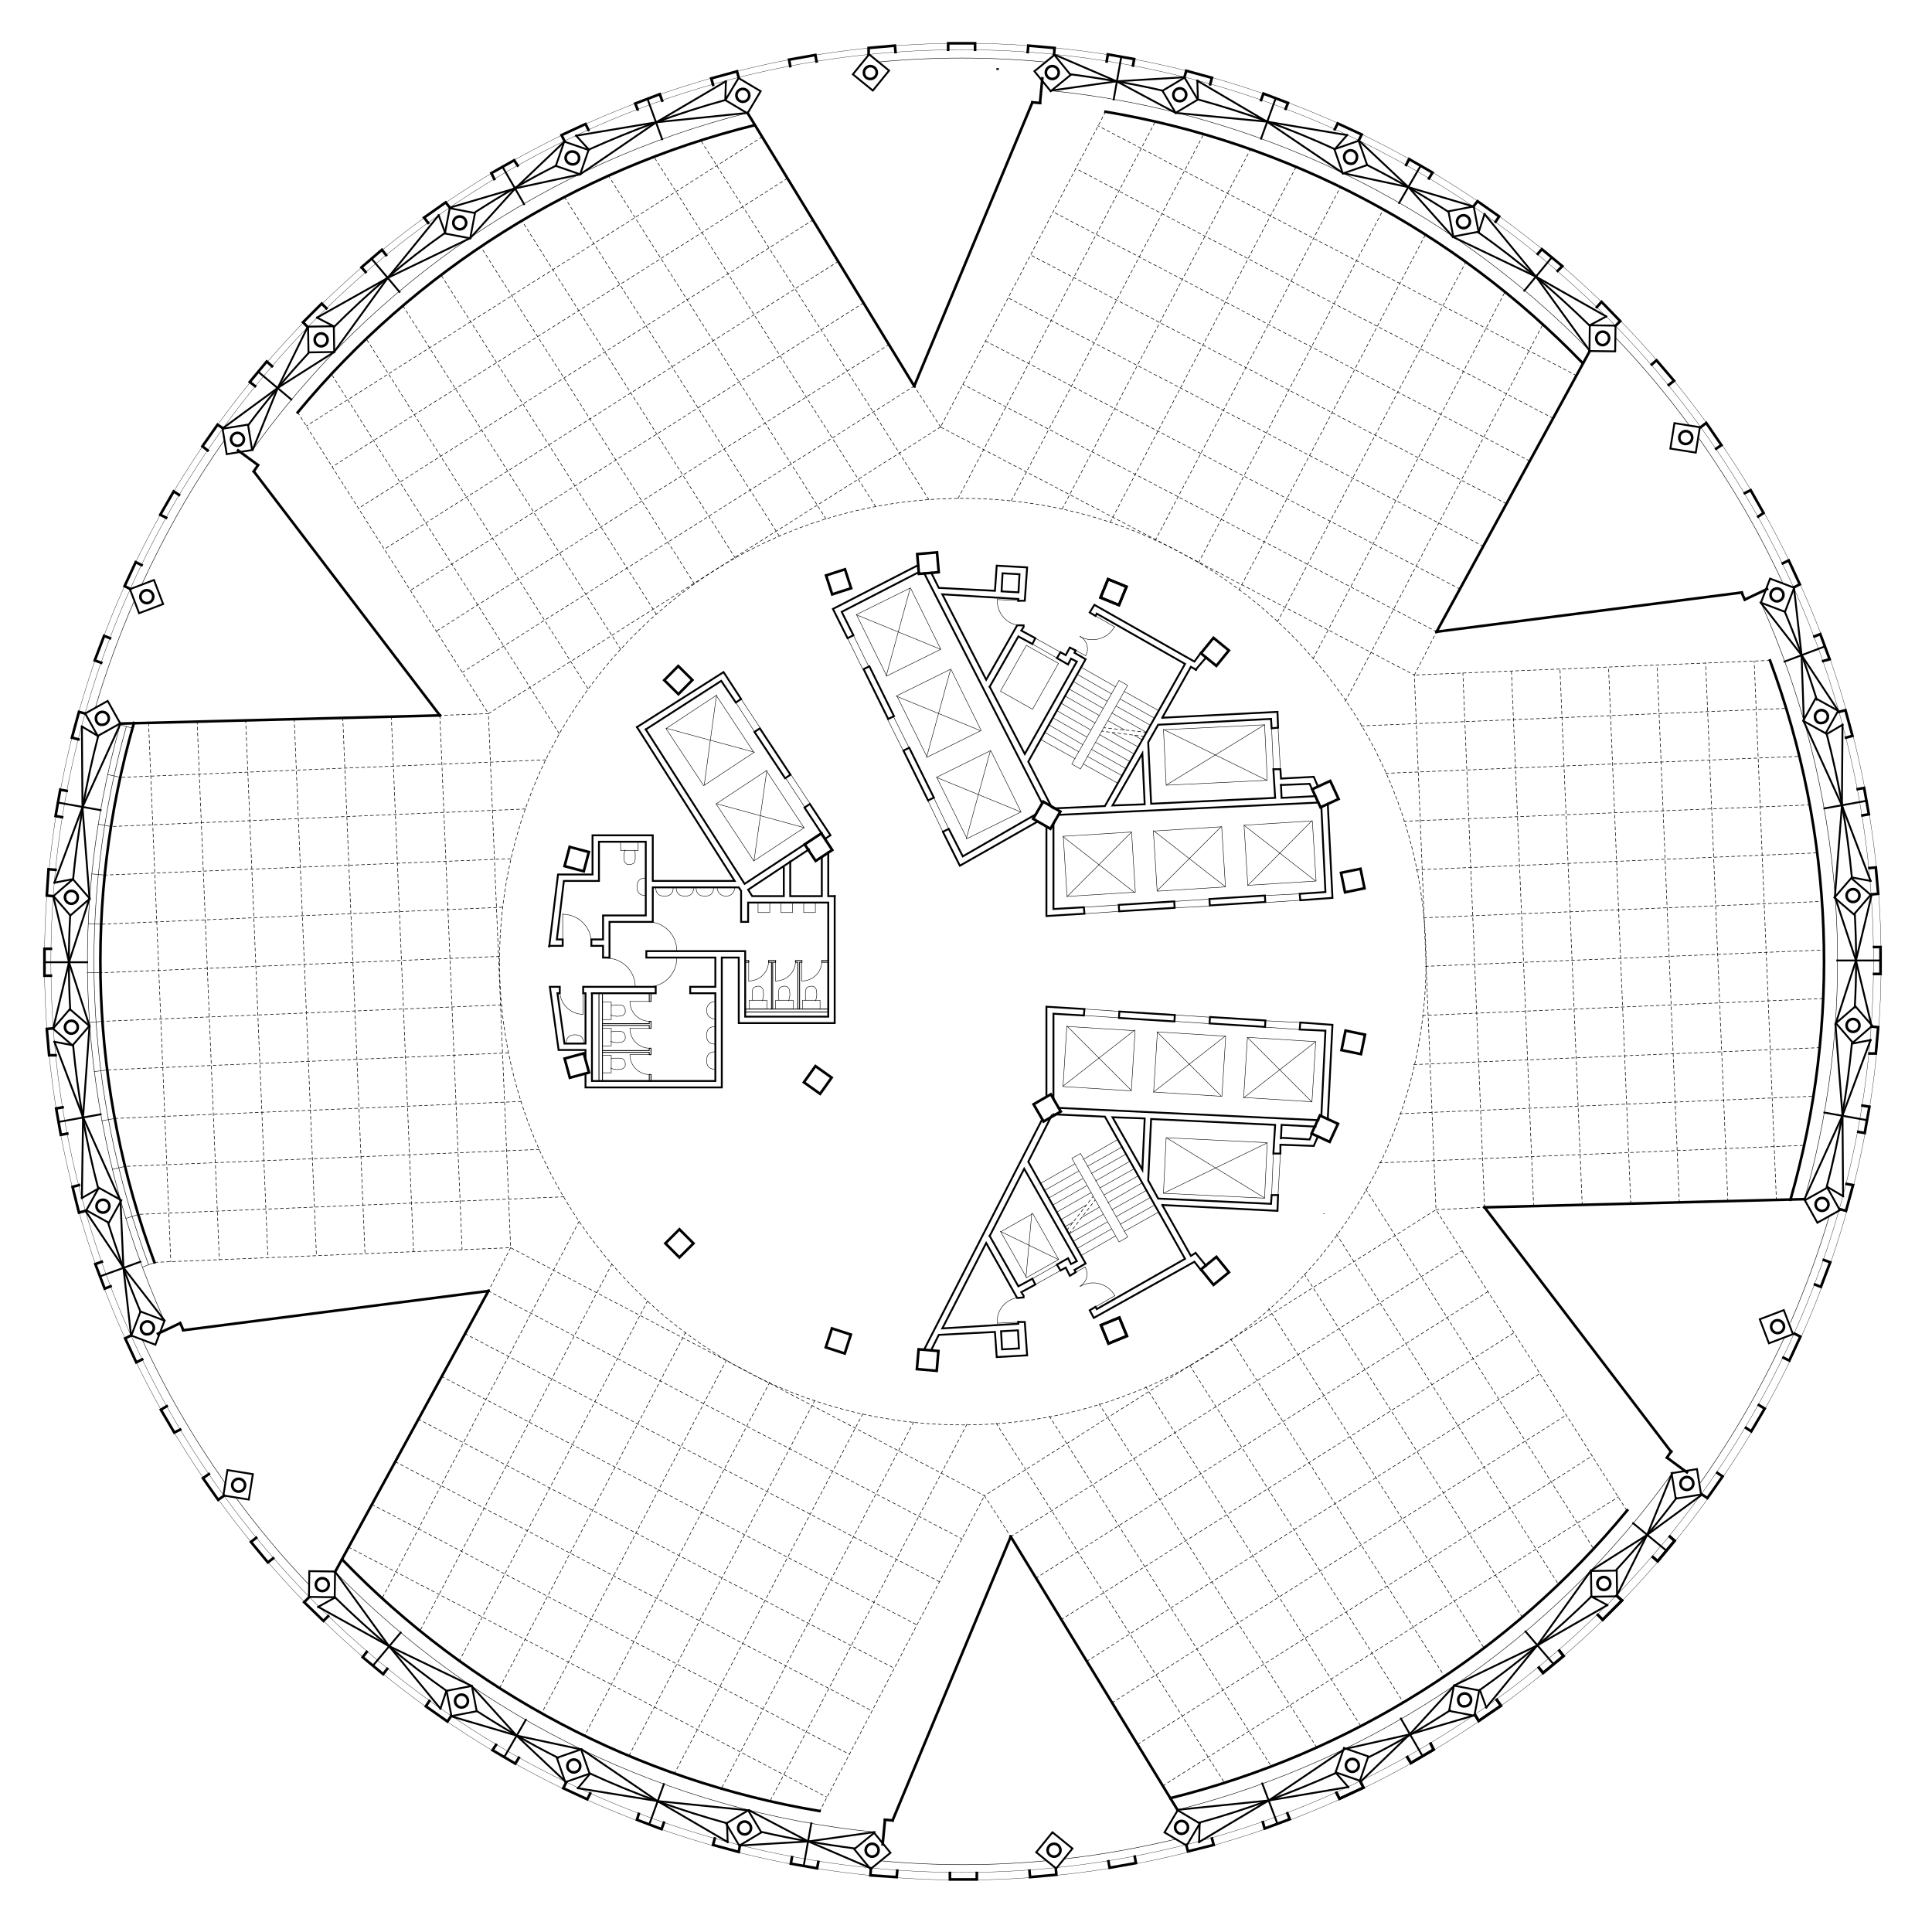 <?xml version="1.0" encoding="utf-8"?>
<!-- Generator: Adobe Illustrator 22.0.1, SVG Export Plug-In . SVG Version: 6.00 Build 0)  -->
<svg version="1.1" id="Calque_1" xmlns="http://www.w3.org/2000/svg" xmlns:xlink="http://www.w3.org/1999/xlink" x="0px" y="0px"
	 viewBox="0 0 330.3 326.9" style="enable-background:new 0 0 330.3 326.9;" xml:space="preserve">
<style type="text/css">
	.st0{display:none;}
	.st1{display:inline;}
	.st2{fill:none;}
	.st3{fill:none;stroke:#000000;stroke-width:0.1;stroke-linecap:square;stroke-miterlimit:10;stroke-dasharray:0.5,0.5;}
	.st4{fill:none;stroke:#000000;stroke-width:5.000000e-02;stroke-linecap:square;stroke-miterlimit:10;}
	.st5{fill:none;stroke:#000000;stroke-width:8.000000e-02;stroke-linecap:square;stroke-miterlimit:10;}
	.st6{fill:none;stroke:#000000;stroke-width:0.14;stroke-linecap:square;stroke-miterlimit:10;}
	.st7{fill:none;stroke:#000000;stroke-width:0.32;stroke-linecap:square;stroke-miterlimit:10;}
	.st8{fill:none;stroke:#000000;stroke-width:0.45;stroke-linecap:square;stroke-miterlimit:10;}
</style>
<g id="Calque_1_1_">
</g>
<g id="INFOS_x24_A4" class="st0">
	<g id="POLYLINE_22464_" class="st1">
		<rect x="-133.6" y="-252" class="st2" width="595.3" height="841.9"/>
	</g>
</g>
<g id="PLAN_x24_FOND">
</g>
<g id="PLAN_x24_POINTILLE">
	<g id="LINE_3754_">
		<line class="st3" x1="278.1" y1="258.2" x2="245.5" y2="206.8"/>
	</g>
	<g id="LINE_3753_">
		<line class="st3" x1="245.5" y1="206.8" x2="253.8" y2="206.4"/>
	</g>
	<g id="LINE_3752_">
		<line class="st3" x1="253.8" y1="206.4" x2="250.1" y2="115.1"/>
	</g>
	<g id="LINE_3751_">
		<line class="st3" x1="26.5" y1="215.8" x2="87.3" y2="213.3"/>
	</g>
	<g id="LINE_3750_">
		<line class="st3" x1="87.3" y1="213.3" x2="83.5" y2="220.7"/>
	</g>
	<g id="POLYLINE_26346_">
		<line class="st3" x1="83.5" y1="220.7" x2="164.5" y2="263.1"/>
	</g>
	<g id="LINE_3749_">
		<line class="st3" x1="50.9" y1="70.5" x2="83.5" y2="122"/>
	</g>
	<g id="LINE_3748_">
		<line class="st3" x1="83.5" y1="122" x2="75.2" y2="122.3"/>
	</g>
	<g id="LINE_3747_">
		<line class="st3" x1="75.2" y1="122.3" x2="79" y2="213.6"/>
	</g>
	<g id="LINE_3746_">
		<line class="st3" x1="189" y1="19.1" x2="160.8" y2="73"/>
	</g>
	<g id="LINE_3745_">
		<line class="st3" x1="160.8" y1="73" x2="156.3" y2="66"/>
	</g>
	<g id="LINE_3744_">
		<line class="st3" x1="156.3" y1="66" x2="79.1" y2="114.9"/>
	</g>
	<g id="LINE_3743_">
		<line class="st3" x1="302.6" y1="112.9" x2="241.8" y2="115.4"/>
	</g>
	<g id="LINE_3742_">
		<line class="st3" x1="241.8" y1="115.4" x2="245.6" y2="108"/>
	</g>
	<g id="POLYLINE_26345_">
		<line class="st3" x1="245.6" y1="108" x2="164.6" y2="65.7"/>
	</g>
	<g id="LINE_3741_">
		<line class="st3" x1="140.1" y1="309.7" x2="168.3" y2="255.7"/>
	</g>
	<g id="LINE_3740_">
		<line class="st3" x1="168.3" y1="255.7" x2="172.8" y2="262.7"/>
	</g>
	<g id="POLYLINE_26344_">
		<line class="st3" x1="172.8" y1="262.7" x2="250" y2="213.8"/>
	</g>
	<g id="POLYLINE_26343_">
		<line class="st3" x1="195.6" y1="125.9" x2="188.4" y2="125"/>
	</g>
	<g id="POLYLINE_26342_">
		<line class="st3" x1="196" y1="125.2" x2="188.7" y2="124.4"/>
	</g>
	<g id="POLYLINE_26341_">
		<line class="st3" x1="182.4" y1="210.3" x2="186.9" y2="204.5"/>
	</g>
	<g id="LINE_3739_">
		<line class="st3" x1="181.4" y1="276.9" x2="258.9" y2="227.8"/>
	</g>
	<g id="LINE_3738_">
		<line class="st3" x1="257.5" y1="86.1" x2="176.2" y2="43.6"/>
	</g>
	<g id="LINE_3737_">
		<line class="st3" x1="249.6" y1="100.7" x2="168.5" y2="58.3"/>
	</g>
	<g id="LINE_3736_">
		<line class="st3" x1="253.6" y1="93.4" x2="172.3" y2="50.9"/>
	</g>
	<g id="LINE_3735_">
		<line class="st3" x1="269.5" y1="64.2" x2="187.7" y2="21.5"/>
	</g>
	<g id="LINE_3734_">
		<line class="st3" x1="265.5" y1="71.5" x2="183.9" y2="28.8"/>
	</g>
	<g id="LINE_3733_">
		<line class="st3" x1="261.5" y1="78.8" x2="180" y2="36.2"/>
	</g>
	<g id="LINE_3732_">
		<line class="st3" x1="230" y1="119.9" x2="263.8" y2="55.4"/>
	</g>
	<g id="LINE_3731_">
		<line class="st3" x1="224.5" y1="112.6" x2="257.3" y2="49.9"/>
	</g>
	<g id="LINE_3730_">
		<line class="st3" x1="218.4" y1="106.3" x2="250.6" y2="44.8"/>
	</g>
	<g id="LINE_3729_">
		<line class="st3" x1="211.8" y1="100.9" x2="243.7" y2="40.1"/>
	</g>
	<g id="LINE_3728_">
		<line class="st3" x1="204.9" y1="96.2" x2="236.5" y2="35.8"/>
	</g>
	<g id="LINE_3727_">
		<line class="st3" x1="197.5" y1="92.4" x2="229.2" y2="31.9"/>
	</g>
	<g id="LINE_3726_">
		<line class="st3" x1="189.8" y1="89.3" x2="221.6" y2="28.5"/>
	</g>
	<g id="LINE_3725_">
		<line class="st3" x1="181.6" y1="87" x2="213.8" y2="25.5"/>
	</g>
	<g id="LINE_3724_">
		<line class="st3" x1="163.8" y1="85.2" x2="197.5" y2="20.8"/>
	</g>
	<g id="LINE_3723_">
		<line class="st3" x1="172.9" y1="85.6" x2="205.8" y2="22.9"/>
	</g>
	<g id="LINE_3722_">
		<line class="st3" x1="232.7" y1="124.1" x2="305.4" y2="121.1"/>
	</g>
	<g id="LINE_3721_">
		<line class="st3" x1="236.9" y1="132.2" x2="307.7" y2="129.3"/>
	</g>
	<g id="LINE_3720_">
		<line class="st3" x1="240" y1="140.4" x2="309.4" y2="137.6"/>
	</g>
	<g id="LINE_3719_">
		<line class="st3" x1="242.1" y1="148.7" x2="310.7" y2="145.8"/>
	</g>
	<g id="LINE_3718_">
		<line class="st3" x1="243.4" y1="156.9" x2="311.5" y2="154.1"/>
	</g>
	<g id="LINE_3717_">
		<line class="st3" x1="243.7" y1="165.2" x2="311.9" y2="162.4"/>
	</g>
	<g id="LINE_3716_">
		<line class="st3" x1="243.2" y1="173.6" x2="311.7" y2="170.7"/>
	</g>
	<g id="LINE_3715_">
		<line class="st3" x1="241.7" y1="182" x2="311.1" y2="179.1"/>
	</g>
	<g id="LINE_3714_">
		<line class="st3" x1="239.3" y1="190.4" x2="310.1" y2="187.4"/>
	</g>
	<g id="LINE_3713_">
		<line class="st3" x1="235.8" y1="198.8" x2="308.5" y2="195.8"/>
	</g>
	<g id="LINE_3712_">
		<line class="st3" x1="170.3" y1="243.3" x2="209.3" y2="304.7"/>
	</g>
	<g id="LINE_3711_">
		<line class="st3" x1="179.4" y1="242.1" x2="217.3" y2="301.9"/>
	</g>
	<g id="LINE_3710_">
		<line class="st3" x1="187.9" y1="240" x2="225.1" y2="298.7"/>
	</g>
	<g id="LINE_3709_">
		<line class="st3" x1="195.9" y1="237.1" x2="232.6" y2="295"/>
	</g>
	<g id="LINE_3708_">
		<line class="st3" x1="203.4" y1="233.4" x2="239.9" y2="291"/>
	</g>
	<g id="LINE_3707_">
		<line class="st3" x1="210.4" y1="228.9" x2="246.9" y2="286.5"/>
	</g>
	<g id="LINE_3706_">
		<line class="st3" x1="216.9" y1="223.7" x2="253.7" y2="281.7"/>
	</g>
	<g id="LINE_3705_">
		<line class="st3" x1="223" y1="217.8" x2="260.2" y2="276.4"/>
	</g>
	<g id="LINE_3704_">
		<line class="st3" x1="228.5" y1="211" x2="266.4" y2="270.8"/>
	</g>
	<g id="LINE_3703_">
		<line class="st3" x1="233.5" y1="203.3" x2="272.4" y2="264.7"/>
	</g>
	<g id="LINE_3702_">
		<line class="st3" x1="158.8" y1="85.4" x2="119.8" y2="24"/>
	</g>
	<g id="LINE_3701_">
		<line class="st3" x1="149.7" y1="86.6" x2="111.8" y2="26.8"/>
	</g>
	<g id="LINE_3700_">
		<line class="st3" x1="95.6" y1="125.4" x2="56.7" y2="64"/>
	</g>
	<g id="LINE_3699_">
		<line class="st3" x1="100.5" y1="117.7" x2="62.6" y2="57.9"/>
	</g>
	<g id="LINE_3698_">
		<line class="st3" x1="106.1" y1="111" x2="68.9" y2="52.3"/>
	</g>
	<g id="LINE_3697_">
		<line class="st3" x1="112.2" y1="105" x2="75.4" y2="47"/>
	</g>
	<g id="LINE_3696_">
		<line class="st3" x1="118.7" y1="99.8" x2="82.2" y2="42.2"/>
	</g>
	<g id="LINE_3695_">
		<line class="st3" x1="125.7" y1="95.4" x2="89.2" y2="37.7"/>
	</g>
	<g id="LINE_3694_">
		<line class="st3" x1="133.2" y1="91.6" x2="96.5" y2="33.7"/>
	</g>
	<g id="LINE_3693_">
		<line class="st3" x1="141.2" y1="88.7" x2="104" y2="30"/>
	</g>
	<g id="LINE_3692_">
		<line class="st3" x1="165.3" y1="243.5" x2="131.6" y2="308"/>
	</g>
	<g id="LINE_3691_">
		<line class="st3" x1="156.2" y1="243.1" x2="123.3" y2="305.8"/>
	</g>
	<g id="LINE_3690_">
		<line class="st3" x1="147.5" y1="241.7" x2="115.3" y2="303.2"/>
	</g>
	<g id="LINE_3689_">
		<line class="st3" x1="139.3" y1="239.4" x2="107.5" y2="300.2"/>
	</g>
	<g id="LINE_3688_">
		<line class="st3" x1="131.6" y1="236.3" x2="99.9" y2="296.8"/>
	</g>
	<g id="LINE_3687_">
		<line class="st3" x1="124.2" y1="232.5" x2="92.6" y2="292.9"/>
	</g>
	<g id="LINE_3686_">
		<line class="st3" x1="117.2" y1="227.8" x2="85.4" y2="288.6"/>
	</g>
	<g id="LINE_3685_">
		<line class="st3" x1="110.7" y1="222.4" x2="78.5" y2="284"/>
	</g>
	<g id="LINE_3684_">
		<line class="st3" x1="104.6" y1="216.1" x2="71.8" y2="278.8"/>
	</g>
	<g id="LINE_3683_">
		<line class="st3" x1="99" y1="208.8" x2="65.3" y2="273.3"/>
	</g>
	<g id="LINE_3682_">
		<line class="st3" x1="96.4" y1="204.6" x2="23.7" y2="207.6"/>
	</g>
	<g id="LINE_3681_">
		<line class="st3" x1="92.2" y1="196.5" x2="21.4" y2="199.4"/>
	</g>
	<g id="LINE_3680_">
		<line class="st3" x1="89.1" y1="188.3" x2="19.7" y2="191.2"/>
	</g>
	<g id="LINE_3679_">
		<line class="st3" x1="86.9" y1="180" x2="18.4" y2="182.9"/>
	</g>
	<g id="LINE_3678_">
		<line class="st3" x1="85.7" y1="171.8" x2="17.6" y2="174.6"/>
	</g>
	<g id="LINE_3677_">
		<line class="st3" x1="85.4" y1="163.5" x2="17.2" y2="166.3"/>
	</g>
	<g id="LINE_3676_">
		<line class="st3" x1="85.9" y1="155.1" x2="17.3" y2="158"/>
	</g>
	<g id="LINE_3675_">
		<line class="st3" x1="87.3" y1="146.8" x2="17.9" y2="149.6"/>
	</g>
	<g id="LINE_3674_">
		<line class="st3" x1="89.8" y1="138.3" x2="19" y2="141.3"/>
	</g>
	<g id="LINE_3673_">
		<line class="st3" x1="93.3" y1="129.9" x2="20.6" y2="132.9"/>
	</g>
	<g id="LINE_3672_">
		<line class="st3" x1="226.3" y1="207.5" x2="226.4" y2="207.5"/>
	</g>
	<g id="POLYLINE_26340_">
		<polygon class="st3" points="160.8,73 83.5,122 87.3,213.3 168.3,255.7 245.5,206.8 241.8,115.4 		"/>
	</g>
	<g id="CIRCLE_999_">
		<path class="st3" d="M85.4,164.4c0-43.7,35.4-79.2,79.2-79.2s79.2,35.4,79.2,79.2s-35.4,79.2-79.2,79.2S85.4,208.1,85.4,164.4
			L85.4,164.4z"/>
	</g>
	<g id="LINE_3671_">
		<line class="st3" x1="278.8" y1="205.8" x2="275" y2="114"/>
	</g>
	<g id="LINE_3670_">
		<line class="st3" x1="287.1" y1="205.6" x2="283.3" y2="113.7"/>
	</g>
	<g id="LINE_3669_">
		<line class="st3" x1="270.5" y1="206" x2="266.7" y2="114.4"/>
	</g>
	<g id="LINE_3668_">
		<line class="st3" x1="262.2" y1="206.2" x2="258.4" y2="114.7"/>
	</g>
	<g id="LINE_3667_">
		<line class="st3" x1="295.4" y1="205.4" x2="291.6" y2="113.3"/>
	</g>
	<g id="LINE_3666_">
		<line class="st3" x1="303.7" y1="205.2" x2="299.9" y2="113"/>
	</g>
	<g id="LINE_3665_">
		<line class="st3" x1="177.1" y1="269.8" x2="254.4" y2="220.8"/>
	</g>
	<g id="LINE_3664_">
		<line class="st3" x1="185.8" y1="284" x2="263.3" y2="234.8"/>
	</g>
	<g id="LINE_3663_">
		<line class="st3" x1="190.1" y1="291.1" x2="267.8" y2="241.9"/>
	</g>
	<g id="LINE_3662_">
		<line class="st3" x1="194.5" y1="298.2" x2="272.2" y2="248.9"/>
	</g>
	<g id="LINE_3661_">
		<line class="st3" x1="198.8" y1="305.3" x2="276.7" y2="255.9"/>
	</g>
	<g id="LINE_3660_">
		<line class="st3" x1="63.6" y1="257.2" x2="145.2" y2="299.9"/>
	</g>
	<g id="LINE_3659_">
		<line class="st3" x1="59.6" y1="264.5" x2="141.3" y2="307.2"/>
	</g>
	<g id="LINE_3658_">
		<line class="st3" x1="67.6" y1="249.9" x2="149.1" y2="292.5"/>
	</g>
	<g id="LINE_3657_">
		<line class="st3" x1="71.5" y1="242.6" x2="152.9" y2="285.2"/>
	</g>
	<g id="LINE_3656_">
		<line class="st3" x1="75.5" y1="235.3" x2="156.8" y2="277.8"/>
	</g>
	<g id="LINE_3655_">
		<line class="st3" x1="79.5" y1="228" x2="160.6" y2="270.4"/>
	</g>
	<g id="LINE_3654_">
		<line class="st3" x1="66.9" y1="122.5" x2="70.7" y2="214"/>
	</g>
	<g id="LINE_3653_">
		<line class="st3" x1="42" y1="123.1" x2="45.8" y2="215"/>
	</g>
	<g id="LINE_3652_">
		<line class="st3" x1="33.7" y1="123.3" x2="37.5" y2="215.4"/>
	</g>
	<g id="LINE_3651_">
		<line class="st3" x1="25.4" y1="123.6" x2="29.2" y2="215.7"/>
	</g>
	<g id="LINE_3650_">
		<line class="st3" x1="50.3" y1="122.9" x2="54.1" y2="214.7"/>
	</g>
	<g id="LINE_3649_">
		<line class="st3" x1="58.6" y1="122.7" x2="62.4" y2="214.3"/>
	</g>
	<g id="LINE_3648_">
		<line class="st3" x1="130.3" y1="23.4" x2="52.4" y2="72.8"/>
	</g>
	<g id="LINE_3647_">
		<line class="st3" x1="134.6" y1="30.5" x2="56.8" y2="79.8"/>
	</g>
	<g id="LINE_3646_">
		<line class="st3" x1="139" y1="37.6" x2="61.3" y2="86.9"/>
	</g>
	<g id="LINE_3645_">
		<line class="st3" x1="143.3" y1="44.7" x2="65.7" y2="93.9"/>
	</g>
	<g id="LINE_3644_">
		<line class="st3" x1="147.6" y1="51.8" x2="70.2" y2="100.9"/>
	</g>
	<g id="LINE_3643_">
		<line class="st3" x1="152" y1="58.9" x2="74.6" y2="107.9"/>
	</g>
	<g id="POLYLINE_26339_">
		<line class="st3" x1="182.8" y1="210.9" x2="187.2" y2="205.2"/>
	</g>
</g>
<g id="PLAN_x24_VITRAGE">
	<g id="CIRCLE_959_">
		<path class="st4" d="M7.6,164.4c0-86.7,70.3-157,157-157s157,70.3,157,157s-70.3,157-157,157S7.6,251.1,7.6,164.4L7.6,164.4z"/>
	</g>
	<g id="CIRCLE_958_">
		<path class="st4" d="M8.7,164.4C8.7,78.3,78.5,8.5,164.5,8.5s155.8,69.8,155.8,155.8s-69.8,155.8-155.8,155.8S8.7,250.4,8.7,164.4
			L8.7,164.4z"/>
	</g>
</g>
<g id="PLAN_x24_MOBILIER">
	<g id="POLYLINE_25455_">
		<rect x="129.6" y="154.3" class="st5" width="2" height="1.7"/>
	</g>
	<g id="POLYLINE_25454_">
		<rect x="133.5" y="154.3" class="st5" width="2" height="1.7"/>
	</g>
	<g id="POLYLINE_25453_">
		<rect x="137.4" y="154.3" class="st5" width="2" height="1.7"/>
	</g>
	<g id="SPLINE_733_">
		<path class="st5" d="M96.8,178.4c0-1,0.5-1.5,1.5-1.5s1.5,0.5,1.5,1.5"/>
	</g>
	<g id="SPLINE_732_">
		<path class="st5" d="M110.4,153.1c-1,0-1.5-0.5-1.5-1.5s0.5-1.5,1.5-1.5"/>
	</g>
	<g id="ARC_2335_">
		<path class="st5" d="M122.6,151.7c0,0.8,0.6,1.5,1.5,1.5s1.5-0.6,1.5-1.5"/>
	</g>
	<g id="SPLINE_731_">
		<path class="st5" d="M122,151.7c0,1-0.5,1.5-1.5,1.5s-1.5-0.5-1.5-1.5"/>
	</g>
	<g id="SPLINE_730_">
		<path class="st5" d="M118.6,151.7c0,1-0.5,1.5-1.5,1.5s-1.5-0.5-1.5-1.5"/>
	</g>
	<g id="SPLINE_729_">
		<path class="st5" d="M115.1,151.7c0,1-0.5,1.5-1.5,1.5s-1.5-0.5-1.5-1.5"/>
	</g>
	<g id="ARC_2334_">
		<path class="st5" d="M122.3,171.2c-0.8,0-1.5,0.6-1.5,1.5s0.6,1.5,1.5,1.5"/>
	</g>
	<g id="SPLINE_658_">
		<path class="st5" d="M122.3,178.5c-1,0-1.5-0.5-1.5-1.5s0.5-1.5,1.5-1.5"/>
	</g>
	<g id="SPLINE_657_">
		<path class="st5" d="M122.3,182.8c-1,0-1.5-0.5-1.5-1.5s0.5-1.5,1.5-1.5"/>
	</g>
	<g id="SPLINE_656_">
		<path class="st5" d="M104.5,171.9c0.2-0.1,0.5-0.1,0.7-0.1c0.2,0,0.4,0,0.5,0c0.2,0,0.5,0,0.7,0.1c0.1,0,0.2,0.1,0.3,0.2
			c0.1,0.2,0.2,0.4,0.2,0.6c0,0.1,0,0.2,0,0.3c0,0.2-0.1,0.3-0.2,0.4c-0.2,0.2-0.4,0.3-0.7,0.3c-0.3,0-0.5,0.1-0.8,0
			c-0.2,0-0.4,0-0.5-0.1c-0.1,0-0.2,0-0.3-0.1"/>
	</g>
	<g id="POLYLINE_25452_">
		<rect x="103" y="171.3" class="st5" width="1.5" height="3"/>
	</g>
	<g id="SPLINE_655_">
		<path class="st5" d="M104.5,176.4c0.2-0.1,0.5-0.1,0.7-0.1c0.2,0,0.4,0,0.5,0c0.2,0,0.5,0,0.7,0.1c0.1,0,0.2,0.1,0.3,0.2
			c0.1,0.2,0.2,0.4,0.2,0.6c0,0.1,0,0.2,0,0.3c0,0.2-0.1,0.3-0.2,0.4c-0.2,0.2-0.4,0.3-0.7,0.3c-0.3,0-0.5,0.1-0.8,0
			c-0.2,0-0.4,0-0.5-0.1c-0.1,0-0.2,0-0.3-0.1"/>
	</g>
	<g id="POLYLINE_25451_">
		<rect x="103" y="175.8" class="st5" width="1.5" height="3"/>
	</g>
	<g id="SPLINE_654_">
		<path class="st5" d="M104.5,181c0.2-0.1,0.5-0.1,0.7-0.1c0.2,0,0.4,0,0.5,0c0.2,0,0.5,0,0.7,0.1c0.1,0,0.2,0.1,0.3,0.2
			c0.1,0.2,0.2,0.4,0.2,0.6c0,0.1,0,0.2,0,0.3c0,0.2-0.1,0.3-0.2,0.4c-0.2,0.2-0.4,0.3-0.7,0.3c-0.3,0-0.5,0.1-0.8,0
			c-0.2,0-0.4,0-0.5-0.1c-0.1,0-0.2,0-0.3-0.1"/>
	</g>
	<g id="POLYLINE_25450_">
		<rect x="103" y="180.4" class="st5" width="1.5" height="3"/>
	</g>
	<g id="SPLINE_653_">
		<path class="st5" d="M108.5,145.4c0.1,0.2,0.1,0.5,0.1,0.7c0,0.2,0,0.4,0,0.5c0,0.2,0,0.5-0.1,0.7c0,0.1-0.1,0.2-0.2,0.3
			c-0.2,0.1-0.4,0.2-0.6,0.2c-0.1,0-0.2,0-0.3,0c-0.2,0-0.3-0.1-0.4-0.2c-0.2-0.2-0.3-0.4-0.3-0.7c0-0.3-0.1-0.5,0-0.8
			c0-0.2,0-0.4,0.1-0.5c0-0.1,0-0.2,0.1-0.3"/>
	</g>
	<g id="POLYLINE_25449_">
		<rect x="106.1" y="143.9" class="st5" width="3" height="1.5"/>
	</g>
	<g id="SPLINE_602_">
		<path class="st5" d="M137.8,171c-0.1-0.2-0.1-0.5-0.1-0.7c0-0.2,0-0.4,0-0.5c0-0.2,0-0.5,0.1-0.7c0-0.1,0.1-0.2,0.2-0.3
			c0.2-0.1,0.4-0.2,0.6-0.2c0.1,0,0.2,0,0.3,0c0.2,0,0.3,0.1,0.4,0.2c0.2,0.2,0.3,0.4,0.3,0.7c0,0.3,0.1,0.5,0,0.8
			c0,0.2,0,0.4-0.1,0.5c0,0.1,0,0.2-0.1,0.3"/>
	</g>
	<g id="POLYLINE_25448_">
		<rect x="137.2" y="171" class="st5" width="3" height="1.5"/>
	</g>
	<g id="SPLINE_597_">
		<path class="st5" d="M133.2,171c-0.1-0.2-0.1-0.5-0.1-0.7c0-0.2,0-0.4,0-0.5c0-0.2,0-0.5,0.1-0.7c0-0.1,0.1-0.2,0.2-0.3
			c0.2-0.1,0.4-0.2,0.6-0.2c0.1,0,0.2,0,0.3,0c0.2,0,0.3,0.1,0.4,0.2c0.2,0.2,0.3,0.4,0.3,0.7c0,0.3,0.1,0.5,0,0.8
			c0,0.2,0,0.4-0.1,0.5c0,0.1,0,0.2-0.1,0.3"/>
	</g>
	<g id="POLYLINE_25447_">
		<rect x="132.6" y="171" class="st5" width="3" height="1.5"/>
	</g>
	<g id="SPLINE_596_">
		<path class="st5" d="M128.7,171c-0.1-0.2-0.1-0.5-0.1-0.7c0-0.2,0-0.4,0-0.5c0-0.2,0-0.5,0.1-0.7c0-0.1,0.1-0.2,0.2-0.3
			c0.2-0.1,0.4-0.2,0.6-0.2c0.1,0,0.2,0,0.3,0c0.2,0,0.3,0.1,0.4,0.2c0.2,0.2,0.3,0.4,0.3,0.7c0,0.3,0.1,0.5,0,0.8
			c0,0.2,0,0.4-0.1,0.5c0,0.1,0,0.2-0.1,0.3"/>
	</g>
	<g id="POLYLINE_25446_">
		<rect x="128.1" y="171" class="st5" width="3" height="1.5"/>
	</g>
</g>
<g id="PLAN_x24_DETAIL">
	<g id="POLYLINE_25568_">
		<line class="st5" x1="99.7" y1="169.4" x2="99.7" y2="173.4"/>
	</g>
	<g id="ARC_2370_">
		<path class="st5" d="M95.7,169.4c0,2.2,1.8,4,4,4"/>
	</g>
	<g id="POLYLINE_25567_">
		<line class="st5" x1="183.4" y1="110.9" x2="185.6" y2="112.1"/>
	</g>
	<g id="ARC_2369_">
		<path class="st5" d="M185.6,112.1c0.7-1.2,0.2-2.6-0.9-3.3"/>
	</g>
	<g id="ARC_2368_">
		<path class="st5" d="M184.6,108.8c2.1,1.2,4.8,0.4,5.9-1.6"/>
	</g>
	<g id="POLYLINE_25566_">
		<line class="st5" x1="190.6" y1="107.2" x2="186.8" y2="105"/>
	</g>
	<g id="POLYLINE_25565_">
		<line class="st5" x1="183.4" y1="217.8" x2="185.5" y2="216.6"/>
	</g>
	<g id="ARC_2367_">
		<path class="st5" d="M184.6,219.9c1.2-0.7,1.6-2.1,0.9-3.3"/>
	</g>
	<g id="ARC_2366_">
		<path class="st5" d="M190.6,221.5c-1.2-2.1-3.8-2.8-5.9-1.6"/>
	</g>
	<g id="POLYLINE_25564_">
		<line class="st5" x1="190.6" y1="221.5" x2="186.8" y2="223.7"/>
	</g>
	<g id="ARC_2365_">
		<path class="st5" d="M101.1,161.2c0-2.7-2.2-4.9-4.9-4.9"/>
	</g>
	<g id="POLYLINE_25563_">
		<line class="st5" x1="96.2" y1="156.2" x2="96.2" y2="161.2"/>
	</g>
	<g id="POLYLINE_25562_">
		<line class="st5" x1="137.5" y1="141.5" x2="122.5" y2="137.4"/>
	</g>
	<g id="POLYLINE_25561_">
		<line class="st5" x1="131.1" y1="131.7" x2="128.9" y2="147.2"/>
	</g>
	<g id="POLYLINE_25560_">
		<line class="st5" x1="122.5" y1="118.8" x2="120.4" y2="134.2"/>
	</g>
	<g id="POLYLINE_25559_">
		<line class="st5" x1="129" y1="128.6" x2="113.9" y2="124.5"/>
	</g>
	<g id="POLYLINE_25558_">
		<line class="st5" x1="155.6" y1="100.6" x2="151.5" y2="115.6"/>
	</g>
	<g id="POLYLINE_25557_">
		<line class="st5" x1="160.8" y1="111" x2="146.4" y2="105.1"/>
	</g>
	<g id="POLYLINE_25556_">
		<line class="st5" x1="162.5" y1="114.5" x2="158.4" y2="129.5"/>
	</g>
	<g id="POLYLINE_25555_">
		<line class="st5" x1="167.6" y1="124.9" x2="153.2" y2="119"/>
	</g>
	<g id="POLYLINE_25554_">
		<line class="st5" x1="169.3" y1="128.4" x2="165.2" y2="143.4"/>
	</g>
	<g id="POLYLINE_25553_">
		<line class="st5" x1="174.5" y1="138.8" x2="160.1" y2="132.9"/>
	</g>
	<g id="POLYLINE_25552_">
		<line class="st5" x1="216.2" y1="123.9" x2="199.4" y2="134.2"/>
	</g>
	<g id="POLYLINE_25551_">
		<line class="st5" x1="216.6" y1="133.4" x2="198.9" y2="124.7"/>
	</g>
	<g id="POLYLINE_25550_">
		<line class="st5" x1="181.7" y1="143" x2="194" y2="152.6"/>
	</g>
	<g id="POLYLINE_25549_">
		<line class="st5" x1="193.4" y1="142.3" x2="182.4" y2="153.3"/>
	</g>
	<g id="POLYLINE_25548_">
		<line class="st5" x1="209.5" y1="151.6" x2="197.2" y2="142"/>
	</g>
	<g id="POLYLINE_25547_">
		<line class="st5" x1="208.8" y1="141.3" x2="197.8" y2="152.3"/>
	</g>
	<g id="POLYLINE_25546_">
		<line class="st5" x1="224.3" y1="140.3" x2="213.3" y2="151.4"/>
	</g>
	<g id="POLYLINE_25545_">
		<line class="st5" x1="224.9" y1="150.6" x2="212.7" y2="141.1"/>
	</g>
	<g id="POLYLINE_25544_">
		<line class="st5" x1="224.9" y1="178.1" x2="212.6" y2="187.7"/>
	</g>
	<g id="POLYLINE_25543_">
		<line class="st5" x1="224.3" y1="188.4" x2="213.3" y2="177.4"/>
	</g>
	<g id="POLYLINE_25542_">
		<line class="st5" x1="209.5" y1="177.1" x2="197.2" y2="186.7"/>
	</g>
	<g id="POLYLINE_25541_">
		<line class="st5" x1="208.8" y1="187.4" x2="197.8" y2="176.4"/>
	</g>
	<g id="POLYLINE_25540_">
		<line class="st5" x1="194" y1="176.1" x2="181.7" y2="185.7"/>
	</g>
	<g id="POLYLINE_25539_">
		<line class="st5" x1="193.4" y1="186.4" x2="182.4" y2="175.4"/>
	</g>
	<g id="POLYLINE_25538_">
		<line class="st5" x1="216.6" y1="195.4" x2="198.9" y2="204"/>
	</g>
	<g id="POLYLINE_25537_">
		<line class="st5" x1="199.4" y1="194.5" x2="216.2" y2="204.8"/>
	</g>
	<g id="POLYLINE_25536_">
		<line class="st5" x1="171" y1="210.5" x2="180.9" y2="215.3"/>
	</g>
	<g id="POLYLINE_25535_">
		<line class="st5" x1="175.4" y1="218.4" x2="176.4" y2="207.4"/>
	</g>
	<g id="LINE_3614_">
		<line class="st5" x1="194.6" y1="127.7" x2="190.2" y2="125.3"/>
	</g>
	<g id="LINE_3613_">
		<line class="st5" x1="192.3" y1="124.8" x2="189.4" y2="123.2"/>
	</g>
	<g id="LINE_3612_">
		<line class="st5" x1="195.3" y1="126.5" x2="193.9" y2="125.7"/>
	</g>
	<g id="LINE_3611_">
		<line class="st5" x1="183.5" y1="208.9" x2="182.1" y2="209.7"/>
	</g>
	<g id="LINE_3610_">
		<line class="st5" x1="187.9" y1="206.4" x2="185" y2="208.1"/>
	</g>
	<g id="LINE_3609_">
		<line class="st5" x1="185.7" y1="206" x2="181.4" y2="208.5"/>
	</g>
	<g id="LINE_3608_">
		<line class="st5" x1="190.7" y1="211.3" x2="184.9" y2="214.6"/>
	</g>
	<g id="ARC_2364_">
		<path class="st5" d="M288.8,72.7c-3.9-5.3-8.1-10.3-12.6-15"/>
	</g>
	<g id="POLYLINE_25534_">
		<line class="st5" x1="111.1" y1="171.2" x2="107.7" y2="171.2"/>
	</g>
	<g id="ARC_2363_">
		<path class="st5" d="M107.7,171.2c0,1.9,1.5,3.4,3.4,3.4"/>
	</g>
	<g id="POLYLINE_25533_">
		<line class="st5" x1="111.1" y1="175.8" x2="107.7" y2="175.8"/>
	</g>
	<g id="ARC_2362_">
		<path class="st5" d="M107.7,175.8c0,1.9,1.5,3.4,3.4,3.4"/>
	</g>
	<g id="POLYLINE_25532_">
		<line class="st5" x1="111.1" y1="180.3" x2="107.7" y2="180.3"/>
	</g>
	<g id="ARC_2361_">
		<path class="st5" d="M107.7,180.3c0,1.9,1.5,3.4,3.4,3.4"/>
	</g>
	<g id="POLYLINE_25531_">
		<line class="st5" x1="137.1" y1="164.3" x2="137.1" y2="167.7"/>
	</g>
	<g id="ARC_2360_">
		<path class="st5" d="M137.1,167.7c1.9,0,3.4-1.5,3.4-3.4"/>
	</g>
	<g id="POLYLINE_25530_">
		<line class="st5" x1="132.6" y1="164.3" x2="132.6" y2="167.7"/>
	</g>
	<g id="ARC_2359_">
		<path class="st5" d="M132.6,167.7c1.9,0,3.4-1.5,3.4-3.4"/>
	</g>
	<g id="POLYLINE_25529_">
		<line class="st5" x1="128" y1="164.3" x2="128" y2="167.7"/>
	</g>
	<g id="ARC_2358_">
		<path class="st5" d="M128,167.7c1.9,0,3.4-1.5,3.4-3.4"/>
	</g>
	<g id="ARC_2357_">
		<path class="st5" d="M108.6,168.7c0-2.7-2.2-4.9-4.9-4.9"/>
	</g>
	<g id="ARC_2356_">
		<path class="st5" d="M110.8,168.7c2.7,0,4.9-2.2,4.9-4.9"/>
	</g>
	<g id="ARC_2355_">
		<path class="st5" d="M115.7,162.5c0-2.7-2.2-4.9-4.9-4.9"/>
	</g>
	<g id="POLYLINE_25528_">
		
			<rect x="124.9" y="133.6" transform="matrix(0.834 -0.551 0.551 0.834 -55.355 94.825)" class="st5" width="10.3" height="11.7"/>
	</g>
	<g id="POLYLINE_25527_">
		
			<rect x="116.3" y="120.7" transform="matrix(0.834 -0.551 0.551 0.834 -49.644 87.971)" class="st5" width="10.3" height="11.7"/>
	</g>
	<g id="POLYLINE_25526_">
		<line class="st5" x1="125.8" y1="120.1" x2="129" y2="125.1"/>
	</g>
	<g id="POLYLINE_25525_">
		<line class="st5" x1="126.7" y1="119.5" x2="130" y2="124.5"/>
	</g>
	<g id="POLYLINE_25524_">
		<line class="st5" x1="134.3" y1="133" x2="137.6" y2="138"/>
	</g>
	<g id="POLYLINE_25523_">
		<line class="st5" x1="135.2" y1="132.4" x2="138.5" y2="137.4"/>
	</g>
	<g id="POLYLINE_25522_">
		<line class="st5" x1="191.4" y1="172.9" x2="185.4" y2="172.5"/>
	</g>
	<g id="POLYLINE_25521_">
		<line class="st5" x1="191.3" y1="174" x2="185.3" y2="173.6"/>
	</g>
	<g id="POLYLINE_25520_">
		<line class="st5" x1="206.8" y1="173.9" x2="200.9" y2="173.5"/>
	</g>
	<g id="POLYLINE_25519_">
		<line class="st5" x1="206.8" y1="175" x2="200.8" y2="174.6"/>
	</g>
	<g id="POLYLINE_25518_">
		<line class="st5" x1="222.3" y1="174.8" x2="216.3" y2="174.5"/>
	</g>
	<g id="POLYLINE_25517_">
		<line class="st5" x1="222.2" y1="176" x2="216.3" y2="175.6"/>
	</g>
	<g id="POLYLINE_25516_">
		<line class="st5" x1="217.4" y1="204.3" x2="217.7" y2="197.2"/>
	</g>
	<g id="POLYLINE_25515_">
		<line class="st5" x1="218.9" y1="197.2" x2="218.5" y2="204.3"/>
	</g>
	<g id="POLYLINE_25514_">
		<line class="st5" x1="180.7" y1="216.2" x2="176.5" y2="218.6"/>
	</g>
	<g id="POLYLINE_25513_">
		<line class="st5" x1="181.3" y1="217.2" x2="177" y2="219.6"/>
	</g>
	<g id="POLYLINE_25512_">
		<line class="st5" x1="174.7" y1="226" x2="170.5" y2="226.2"/>
	</g>
	<g id="ARC_2354_">
		<path class="st5" d="M174.4,221.8c-2.3,0.1-4.1,2.1-3.9,4.4"/>
	</g>
	<g id="POLYLINE_25511_">
		
			<rect x="187.1" y="196.5" transform="matrix(0.871 -0.492 0.492 0.871 -76.394 118.931)" class="st5" width="1.7" height="16.4"/>
	</g>
	<g id="POLYLINE_25510_">
		
			<rect x="172.8" y="208.4" transform="matrix(0.871 -0.492 0.492 0.871 -81.965 114.075)" class="st5" width="6.3" height="9"/>
	</g>
	<g id="POLYLINE_25509_">
		
			<rect x="203" y="191" transform="matrix(4.840136e-02 -0.999 0.999 4.840136e-02 -1.728 397.549)" class="st5" width="9.5" height="17.3"/>
	</g>
	<g id="POLYLINE_25508_">
		
			<rect x="213.7" y="177" transform="matrix(6.280164e-02 -0.998 0.998 6.280164e-02 22.553 389.777)" class="st5" width="10.3" height="11.7"/>
	</g>
	<g id="POLYLINE_25507_">
		
			<rect x="198.2" y="176.1" transform="matrix(6.280164e-02 -0.998 0.998 6.280164e-02 9.033 373.432)" class="st5" width="10.3" height="11.7"/>
	</g>
	<g id="POLYLINE_25506_">
		
			<rect x="182.7" y="175.1" transform="matrix(6.280164e-02 -0.998 0.998 6.280164e-02 -4.488 357.09)" class="st5" width="10.3" height="11.7"/>
	</g>
	<g id="LINE_3607_">
		<line class="st5" x1="198.1" y1="207.2" x2="192.2" y2="210.5"/>
	</g>
	<g id="LINE_3606_">
		<line class="st5" x1="190" y1="210.1" x2="184.2" y2="213.4"/>
	</g>
	<g id="LINE_3605_">
		<line class="st5" x1="197.4" y1="206" x2="191.5" y2="209.3"/>
	</g>
	<g id="LINE_3604_">
		<line class="st5" x1="189.3" y1="208.9" x2="183.5" y2="212.2"/>
	</g>
	<g id="LINE_3603_">
		<line class="st5" x1="196.7" y1="204.7" x2="190.8" y2="208"/>
	</g>
	<g id="LINE_3602_">
		<line class="st5" x1="188.6" y1="207.6" x2="182.8" y2="210.9"/>
	</g>
	<g id="LINE_3601_">
		<line class="st5" x1="196" y1="203.5" x2="190.1" y2="206.8"/>
	</g>
	<g id="LINE_3600_">
		<line class="st5" x1="195.3" y1="202.2" x2="189.4" y2="205.6"/>
	</g>
	<g id="LINE_3599_">
		<line class="st5" x1="194.6" y1="201" x2="188.7" y2="204.3"/>
	</g>
	<g id="LINE_3598_">
		<line class="st5" x1="186.5" y1="203.9" x2="180.7" y2="207.2"/>
	</g>
	<g id="LINE_3597_">
		<line class="st5" x1="193.9" y1="199.8" x2="188" y2="203.1"/>
	</g>
	<g id="LINE_3596_">
		<line class="st5" x1="185.8" y1="202.7" x2="180" y2="206"/>
	</g>
	<g id="LINE_3595_">
		<line class="st5" x1="193.2" y1="198.5" x2="187.3" y2="201.9"/>
	</g>
	<g id="LINE_3594_">
		<line class="st5" x1="184.4" y1="200.2" x2="178.6" y2="203.5"/>
	</g>
	<g id="LINE_3593_">
		<line class="st5" x1="191.8" y1="196.1" x2="185.9" y2="199.4"/>
	</g>
	<g id="LINE_3592_">
		<line class="st5" x1="185.1" y1="201.5" x2="179.3" y2="204.8"/>
	</g>
	<g id="LINE_3591_">
		<line class="st5" x1="192.5" y1="197.3" x2="186.6" y2="200.6"/>
	</g>
	<g id="POLYLINE_25505_">
		<line class="st5" x1="183.7" y1="199" x2="177.9" y2="202.3"/>
	</g>
	<g id="POLYLINE_25504_">
		<line class="st5" x1="191.1" y1="194.8" x2="185.2" y2="198.2"/>
	</g>
	<g id="ARC_2353_">
		<path class="st5" d="M201.3,309.4c34.1-8.6,64.1-29,84.6-57.6"/>
	</g>
	<g id="ARC_2352_">
		<path class="st5" d="M127.8,19.3c-34.1,8.6-64.1,29-84.6,57.6"/>
	</g>
	<g id="ARC_2351_">
		<path class="st5" d="M40.3,256c3.9,5.3,8.1,10.3,12.6,15"/>
	</g>
	<g id="ARC_2350_">
		<path class="st5" d="M57.3,268.7c24.5,25.2,57.2,41,92.2,44.5"/>
	</g>
	<g id="ARC_2349_">
		<path class="st5" d="M181.8,317.8c6.5-0.7,12.9-1.9,19.3-3.4"/>
	</g>
	<g id="ARC_2348_">
		<path class="st5" d="M150.4,318.1c9.5,0.9,19.1,0.9,28.5,0"/>
	</g>
	<g id="ARC_2347_">
		<path class="st5" d="M304.8,99.7c-4-8.7-8.8-16.9-14.3-24.7"/>
	</g>
	<g id="ARC_2346_">
		<path class="st5" d="M306.1,226.1c2.6-6,4.9-12.2,6.7-18.4"/>
	</g>
	<g id="ARC_2345_">
		<path class="st5" d="M290.7,253.5c5.5-7.8,10.3-16.1,14.3-24.7"/>
	</g>
	<g id="ARC_2344_">
		<path class="st5" d="M38.4,75.2C32.9,83,28.2,91.3,24.2,100"/>
	</g>
	<g id="ARC_2343_">
		<path class="st5" d="M21.6,124.2c-8.5,30.3-7.2,62.5,3.8,92"/>
	</g>
	<g id="ARC_2342_">
		<path class="st5" d="M23,102.6c-2.6,6-4.9,12.2-6.7,18.4"/>
	</g>
	<g id="ARC_2341_">
		<path class="st5" d="M20.6,123.7c-9.6,33.8-6.9,70,7.5,102.1"/>
	</g>
	<g id="POLYLINE_25503_">
		<line class="st5" x1="22.7" y1="124.5" x2="20.5" y2="123.9"/>
	</g>
	<g id="POLYLINE_25502_">
		<line class="st5" x1="20.6" y1="132.9" x2="18.4" y2="132.4"/>
	</g>
	<g id="POLYLINE_25501_">
		<line class="st5" x1="19" y1="141.3" x2="16.8" y2="140.9"/>
	</g>
	<g id="POLYLINE_25500_">
		<line class="st5" x1="17.9" y1="149.6" x2="15.7" y2="149.4"/>
	</g>
	<g id="POLYLINE_25499_">
		<line class="st5" x1="17.3" y1="158" x2="15.1" y2="157.9"/>
	</g>
	<g id="POLYLINE_25498_">
		<line class="st5" x1="17.2" y1="166.3" x2="14.9" y2="166.3"/>
	</g>
	<g id="POLYLINE_25497_">
		<line class="st5" x1="17.6" y1="174.6" x2="15.3" y2="174.8"/>
	</g>
	<g id="POLYLINE_25496_">
		<line class="st5" x1="18.4" y1="182.9" x2="16.1" y2="183.2"/>
	</g>
	<g id="POLYLINE_25495_">
		<line class="st5" x1="19.7" y1="191.2" x2="17.4" y2="191.6"/>
	</g>
	<g id="POLYLINE_25494_">
		<line class="st5" x1="21.4" y1="199.4" x2="19.2" y2="199.9"/>
	</g>
	<g id="POLYLINE_25493_">
		<line class="st5" x1="23.7" y1="207.6" x2="21.5" y2="208.3"/>
	</g>
	<g id="POLYLINE_25492_">
		<line class="st5" x1="26.5" y1="215.8" x2="24.4" y2="216.6"/>
	</g>
	<g id="ARC_2340_">
		<path class="st5" d="M24.3,229c4,8.7,8.8,16.9,14.3,24.7"/>
	</g>
	<g id="ARC_2339_">
		<path class="st5" d="M178.7,10.6c-9.5-0.9-19.1-0.9-28.5,0"/>
	</g>
	<g id="ARC_2338_">
		<path class="st5" d="M271.8,60c-24.5-25.2-57.2-41-92.2-44.5"/>
	</g>
	<g id="ARC_2337_">
		<path class="st5" d="M308.5,205c9.6-33.8,6.9-70-7.5-102.1"/>
	</g>
	<g id="POLYLINE_25491_">
		<line class="st5" x1="191.1" y1="133.9" x2="185.2" y2="130.6"/>
	</g>
	<g id="POLYLINE_25490_">
		<line class="st5" x1="183.8" y1="129.7" x2="177.9" y2="126.4"/>
	</g>
	<g id="LINE_3590_">
		<line class="st5" x1="192.5" y1="131.4" x2="186.6" y2="128.1"/>
	</g>
	<g id="LINE_3589_">
		<line class="st5" x1="185.1" y1="127.3" x2="179.3" y2="123.9"/>
	</g>
	<g id="LINE_3588_">
		<line class="st5" x1="191.8" y1="132.6" x2="185.9" y2="129.3"/>
	</g>
	<g id="LINE_3587_">
		<line class="st5" x1="184.4" y1="128.5" x2="178.6" y2="125.2"/>
	</g>
	<g id="LINE_3586_">
		<line class="st5" x1="193.2" y1="130.2" x2="187.3" y2="126.9"/>
	</g>
	<g id="LINE_3585_">
		<line class="st5" x1="185.8" y1="126" x2="180" y2="122.7"/>
	</g>
	<g id="LINE_3584_">
		<line class="st5" x1="193.9" y1="128.9" x2="188" y2="125.6"/>
	</g>
	<g id="LINE_3583_">
		<line class="st5" x1="186.5" y1="124.8" x2="180.7" y2="121.5"/>
	</g>
	<g id="LINE_3582_">
		<line class="st5" x1="187.2" y1="123.6" x2="181.4" y2="120.2"/>
	</g>
	<g id="LINE_3581_">
		<line class="st5" x1="187.9" y1="122.3" x2="182.1" y2="119"/>
	</g>
	<g id="LINE_3580_">
		<line class="st5" x1="196" y1="125.2" x2="190.1" y2="121.9"/>
	</g>
	<g id="LINE_3579_">
		<line class="st5" x1="188.6" y1="121.1" x2="182.8" y2="117.8"/>
	</g>
	<g id="LINE_3578_">
		<line class="st5" x1="196.7" y1="124" x2="190.8" y2="120.7"/>
	</g>
	<g id="LINE_3577_">
		<line class="st5" x1="189.3" y1="119.9" x2="183.5" y2="116.5"/>
	</g>
	<g id="LINE_3576_">
		<line class="st5" x1="197.4" y1="122.8" x2="191.5" y2="119.5"/>
	</g>
	<g id="LINE_3575_">
		<line class="st5" x1="190" y1="118.6" x2="184.2" y2="115.3"/>
	</g>
	<g id="LINE_3574_">
		<line class="st5" x1="198.1" y1="121.5" x2="192.2" y2="118.2"/>
	</g>
	<g id="LINE_3573_">
		<line class="st5" x1="190.7" y1="117.4" x2="184.9" y2="114.1"/>
	</g>
	<g id="POLYLINE_25489_">
		
			<rect x="199.1" y="124.3" transform="matrix(0.999 -4.840136e-02 4.840136e-02 0.999 -6.002 10.206)" class="st5" width="17.3" height="9.5"/>
	</g>
	<g id="POLYLINE_25488_">
		<rect x="171.4" y="112.7" transform="matrix(0.492 -0.871 0.871 0.492 -11.45 212)" class="st5" width="9" height="6.3"/>
	</g>
	<g id="POLYLINE_25487_">
		
			<rect x="179.8" y="123.1" transform="matrix(0.492 -0.871 0.871 0.492 -12.444 226.661)" class="st5" width="16.4" height="1.7"/>
	</g>
	<g id="POLYLINE_25486_">
		<line class="st5" x1="174.7" y1="102.7" x2="170.5" y2="102.5"/>
	</g>
	<g id="ARC_2336_">
		<path class="st5" d="M170.5,102.5c-0.1,2.3,1.6,4.3,3.9,4.4"/>
	</g>
	<g id="POLYLINE_25485_">
		<line class="st5" x1="181.3" y1="111.5" x2="177" y2="109.1"/>
	</g>
	<g id="POLYLINE_25484_">
		<line class="st5" x1="180.7" y1="112.5" x2="176.5" y2="110.1"/>
	</g>
	<g id="POLYLINE_25483_">
		<line class="st5" x1="218.9" y1="131.5" x2="218.5" y2="124.4"/>
	</g>
	<g id="POLYLINE_25482_">
		<line class="st5" x1="217.4" y1="124.5" x2="217.7" y2="131.5"/>
	</g>
	<g id="POLYLINE_25481_">
		
			<rect x="182.1" y="142.6" transform="matrix(0.998 -6.270203e-02 6.270203e-02 0.998 -8.897 12.073)" class="st5" width="11.7" height="10.3"/>
	</g>
	<g id="POLYLINE_25480_">
		
			<rect x="197.5" y="141.7" transform="matrix(0.998 -6.270203e-02 6.270203e-02 0.998 -8.805 13.04)" class="st5" width="11.7" height="10.3"/>
	</g>
	<g id="POLYLINE_25479_">
		
			<rect x="213" y="140.7" transform="matrix(0.998 -6.270203e-02 6.270203e-02 0.998 -8.714 14.008)" class="st5" width="11.7" height="10.3"/>
	</g>
	<g id="POLYLINE_25478_">
		<line class="st5" x1="222.2" y1="152.8" x2="216.3" y2="153.1"/>
	</g>
	<g id="POLYLINE_25477_">
		<line class="st5" x1="222.3" y1="153.9" x2="216.3" y2="154.3"/>
	</g>
	<g id="POLYLINE_25476_">
		<line class="st5" x1="206.8" y1="153.7" x2="200.8" y2="154.1"/>
	</g>
	<g id="POLYLINE_25475_">
		<line class="st5" x1="206.8" y1="154.9" x2="200.9" y2="155.2"/>
	</g>
	<g id="POLYLINE_25474_">
		<line class="st5" x1="191.3" y1="154.7" x2="185.3" y2="155.1"/>
	</g>
	<g id="POLYLINE_25473_">
		<line class="st5" x1="191.4" y1="155.8" x2="185.4" y2="156.2"/>
	</g>
	<g id="POLYLINE_25472_">
		<line class="st5" x1="158.6" y1="136.8" x2="161.2" y2="142.2"/>
	</g>
	<g id="POLYLINE_25471_">
		<line class="st5" x1="159.6" y1="136.3" x2="162.2" y2="141.7"/>
	</g>
	<g id="POLYLINE_25470_">
		<line class="st5" x1="151.7" y1="122.9" x2="154.4" y2="128.3"/>
	</g>
	<g id="POLYLINE_25469_">
		<line class="st5" x1="152.7" y1="122.4" x2="155.4" y2="127.8"/>
	</g>
	<g id="POLYLINE_25468_">
		<line class="st5" x1="144.9" y1="109.1" x2="147.5" y2="114.4"/>
	</g>
	<g id="POLYLINE_25467_">
		<line class="st5" x1="145.9" y1="108.6" x2="148.5" y2="113.9"/>
	</g>
	<g id="POLYLINE_25466_">
		
			<rect x="148.4" y="102.2" transform="matrix(0.897 -0.443 0.443 0.897 -31.974 79.134)" class="st5" width="10.3" height="11.7"/>
	</g>
	<g id="POLYLINE_25465_">
		
			<rect x="155.3" y="116.1" transform="matrix(0.897 -0.443 0.443 0.897 -37.415 83.604)" class="st5" width="10.3" height="11.7"/>
	</g>
	<g id="POLYLINE_25464_">
		
			<rect x="162.1" y="130" transform="matrix(0.897 -0.443 0.443 0.897 -42.855 88.074)" class="st5" width="10.3" height="11.7"/>
	</g>
</g>
<g id="PLAN_x24_CLOISON_TRANSLUCIDE">
</g>
<g id="PLAN_x24_CLOISON_1.3">
	<g id="POLYLINE_22473_">
		<polyline class="st6" points="111.3,169.8 111.3,171.2 111,171.2 111,169.8 		"/>
	</g>
	<g id="LINE_2310_">
		<line class="st6" x1="103" y1="184.8" x2="103" y2="169.8"/>
	</g>
	<g id="LINE_2309_">
		<line class="st6" x1="102.4" y1="184.8" x2="102.4" y2="169.8"/>
	</g>
	<g id="POLYLINE_22472_">
		<polyline class="st6" points="103,175.3 111,175.3 111,175.8 111.3,175.8 111.3,174.6 111,174.6 111,175 103,175 		"/>
	</g>
	<g id="POLYLINE_22471_">
		<polyline class="st6" points="103,179.9 111,179.9 111,180.3 111.3,180.3 111.3,179.2 111,179.2 111,179.6 103,179.6 		"/>
	</g>
	<g id="POLYLINE_22470_">
		<polyline class="st6" points="111.3,184.8 111.3,183.7 111,183.7 111,184.8 		"/>
	</g>
	<g id="LINE_2308_">
		<line class="st6" x1="141.6" y1="173" x2="127.4" y2="173"/>
	</g>
	<g id="POLYLINE_22469_">
		<line class="st6" x1="141.6" y1="172.5" x2="127.4" y2="172.5"/>
	</g>
	<g id="POLYLINE_22468_">
		<polyline class="st6" points="141.6,164.2 140.5,164.2 140.5,164.5 141.6,164.5 		"/>
	</g>
	<g id="POLYLINE_22467_">
		<polyline class="st6" points="127.4,164.2 128,164.2 128,164.5 127.4,164.5 		"/>
	</g>
	<g id="POLYLINE_22466_">
		<polyline class="st6" points="136.7,172.5 136.7,164.5 137.1,164.5 137.1,164.2 136,164.2 136,164.5 136.4,164.5 136.4,172.5 		
			"/>
	</g>
	<g id="POLYLINE_22465_">
		<polyline class="st6" points="132.1,172.5 132.1,164.5 132.6,164.5 132.6,164.2 131.4,164.2 131.4,164.5 131.9,164.5 131.9,172.5 
					"/>
	</g>
</g>
<g id="PLAN_x24_CLOISON_1.2">
</g>
<g id="PLAN_x24_CLOISON_1.1">
</g>
<g id="PLAN_x24_STRUCTURE_2.3">
</g>
<g id="PLAN_x24_STRUCTURE_2.2">
	<g id="POLYLINE_25785_">
		<polyline class="st7" points="93.9,161.8 95.4,149.5 101.3,149.5 101.3,142.8 111.6,142.8 111.6,150.6 125.6,150.6 108.9,124.3 		
			"/>
	</g>
	<g id="POLYLINE_25784_">
		<polyline class="st7" points="108.9,124.3 123.7,114.9 126.7,119.5 125.8,120.1 123.3,116.4 110.4,124.7 		"/>
	</g>
	<g id="POLYLINE_25783_">
		<polyline class="st7" points="110.4,124.7 127.3,151.1 140.5,142.4 		"/>
	</g>
	<g id="POLYLINE_25782_">
		<line class="st7" x1="38.1" y1="73.2" x2="47.5" y2="66.3"/>
	</g>
	<g id="POLYLINE_25781_">
		<line class="st7" x1="47.5" y1="66.3" x2="52.6" y2="55.9"/>
	</g>
	<g id="POLYLINE_25780_">
		<line class="st7" x1="57.1" y1="55.8" x2="54.2" y2="54.3"/>
	</g>
	<g id="POLYLINE_25779_">
		<line class="st7" x1="54.2" y1="54.3" x2="66.3" y2="47.5"/>
	</g>
	<g id="POLYLINE_25778_">
		<line class="st7" x1="66.3" y1="47.5" x2="75" y2="36.8"/>
	</g>
	<g id="POLYLINE_25777_">
		<line class="st7" x1="75" y1="36.8" x2="76.1" y2="39.8"/>
	</g>
	<g id="POLYLINE_25776_">
		<line class="st7" x1="76.9" y1="35.5" x2="88.1" y2="32.2"/>
	</g>
	<g id="POLYLINE_25775_">
		<line class="st7" x1="88.1" y1="32.2" x2="96.5" y2="24.2"/>
	</g>
	<g id="POLYLINE_25774_">
		<line class="st7" x1="127.8" y1="19.3" x2="112.2" y2="20.9"/>
	</g>
	<g id="POLYLINE_25773_">
		<line class="st7" x1="112.2" y1="20.9" x2="98.5" y2="23.2"/>
	</g>
	<g id="POLYLINE_25772_">
		<line class="st7" x1="98.5" y1="23.2" x2="100.7" y2="25.6"/>
	</g>
	<g id="POLYLINE_25771_">
		<line class="st7" x1="43.2" y1="76.9" x2="47.5" y2="66.3"/>
	</g>
	<g id="POLYLINE_25770_">
		<line class="st7" x1="47.5" y1="66.3" x2="57.1" y2="60.2"/>
	</g>
	<g id="POLYLINE_25769_">
		<line class="st7" x1="57.1" y1="60.2" x2="66.3" y2="47.5"/>
	</g>
	<g id="POLYLINE_25768_">
		<line class="st7" x1="66.3" y1="47.5" x2="80.4" y2="40.7"/>
	</g>
	<g id="POLYLINE_25767_">
		<line class="st7" x1="80.4" y1="40.7" x2="88.1" y2="32.2"/>
	</g>
	<g id="POLYLINE_25766_">
		<line class="st7" x1="88.1" y1="32.2" x2="99.2" y2="29.8"/>
	</g>
	<g id="POLYLINE_25765_">
		<line class="st7" x1="99.2" y1="29.8" x2="112.2" y2="20.9"/>
	</g>
	<g id="POLYLINE_25764_">
		<line class="st7" x1="112.2" y1="20.9" x2="124.1" y2="13.9"/>
	</g>
	<g id="POLYLINE_25763_">
		<line class="st7" x1="124.1" y1="13.9" x2="124" y2="17.1"/>
	</g>
	<g id="POLYLINE_25762_">
		<line class="st7" x1="306.7" y1="100.4" x2="308" y2="112"/>
	</g>
	<g id="POLYLINE_25761_">
		<line class="st7" x1="308" y1="112" x2="314.4" y2="121.7"/>
	</g>
	<g id="POLYLINE_25760_">
		<line class="st7" x1="312.3" y1="125.5" x2="315" y2="123.9"/>
	</g>
	<g id="POLYLINE_25759_">
		<line class="st7" x1="315" y1="123.9" x2="314.9" y2="137.7"/>
	</g>
	<g id="POLYLINE_25758_">
		<line class="st7" x1="314.9" y1="137.7" x2="319.8" y2="150.6"/>
	</g>
	<g id="POLYLINE_25757_">
		<line class="st7" x1="319.8" y1="150.6" x2="316.6" y2="150"/>
	</g>
	<g id="POLYLINE_25756_">
		<line class="st7" x1="320" y1="152.9" x2="317.3" y2="164.2"/>
	</g>
	<g id="POLYLINE_25755_">
		<line class="st7" x1="317.3" y1="164.2" x2="320" y2="175.5"/>
	</g>
	<g id="POLYLINE_25754_">
		<line class="st7" x1="308.5" y1="205" x2="315" y2="190.7"/>
	</g>
	<g id="POLYLINE_25753_">
		<line class="st7" x1="315" y1="190.7" x2="319.8" y2="177.8"/>
	</g>
	<g id="POLYLINE_25752_">
		<line class="st7" x1="319.8" y1="177.8" x2="316.7" y2="178.4"/>
	</g>
	<g id="POLYLINE_25751_">
		<line class="st7" x1="301" y1="103" x2="308" y2="112"/>
	</g>
	<g id="POLYLINE_25750_">
		<line class="st7" x1="308" y1="112" x2="308.4" y2="123.4"/>
	</g>
	<g id="POLYLINE_25749_">
		<line class="st7" x1="308.4" y1="123.4" x2="314.9" y2="137.7"/>
	</g>
	<g id="POLYLINE_25748_">
		<line class="st7" x1="314.9" y1="137.7" x2="313.7" y2="153.3"/>
	</g>
	<g id="POLYLINE_25747_">
		<line class="st7" x1="313.7" y1="153.3" x2="317.3" y2="164.2"/>
	</g>
	<g id="POLYLINE_25746_">
		<line class="st7" x1="317.3" y1="164.2" x2="313.8" y2="175.1"/>
	</g>
	<g id="POLYLINE_25745_">
		<line class="st7" x1="313.8" y1="175.1" x2="315" y2="190.7"/>
	</g>
	<g id="POLYLINE_25744_">
		<line class="st7" x1="315" y1="190.7" x2="315.1" y2="204.5"/>
	</g>
	<g id="POLYLINE_25743_">
		<line class="st7" x1="315.1" y1="204.5" x2="312.4" y2="202.9"/>
	</g>
	<g id="POLYLINE_25742_">
		<line class="st7" x1="148.9" y1="319.4" x2="138.2" y2="314.8"/>
	</g>
	<g id="POLYLINE_25741_">
		<line class="st7" x1="138.2" y1="314.8" x2="126.5" y2="315.5"/>
	</g>
	<g id="POLYLINE_25740_">
		<line class="st7" x1="124.3" y1="311.7" x2="124.4" y2="314.9"/>
	</g>
	<g id="POLYLINE_25739_">
		<line class="st7" x1="124.4" y1="314.9" x2="112.4" y2="307.9"/>
	</g>
	<g id="POLYLINE_25738_">
		<line class="st7" x1="112.4" y1="307.9" x2="98.8" y2="305.7"/>
	</g>
	<g id="POLYLINE_25737_">
		<line class="st7" x1="98.8" y1="305.7" x2="100.9" y2="303.2"/>
	</g>
	<g id="POLYLINE_25736_">
		<line class="st7" x1="96.8" y1="304.7" x2="88.3" y2="296.7"/>
	</g>
	<g id="POLYLINE_25735_">
		<line class="st7" x1="88.3" y1="296.7" x2="77.1" y2="293.4"/>
	</g>
	<g id="POLYLINE_25734_">
		<line class="st7" x1="76.3" y1="289.1" x2="75.3" y2="292.1"/>
	</g>
	<g id="POLYLINE_25733_">
		<line class="st7" x1="75.3" y1="292.1" x2="66.5" y2="281.4"/>
	</g>
	<g id="POLYLINE_25732_">
		<line class="st7" x1="66.5" y1="281.4" x2="57.3" y2="268.7"/>
	</g>
	<g id="POLYLINE_25731_">
		<line class="st7" x1="149.5" y1="313.2" x2="138.2" y2="314.8"/>
	</g>
	<g id="POLYLINE_25730_">
		<line class="st7" x1="138.2" y1="314.8" x2="128.1" y2="309.5"/>
	</g>
	<g id="POLYLINE_25729_">
		<line class="st7" x1="128.1" y1="309.5" x2="112.4" y2="307.9"/>
	</g>
	<g id="POLYLINE_25728_">
		<line class="st7" x1="112.4" y1="307.9" x2="99.5" y2="299.1"/>
	</g>
	<g id="POLYLINE_25727_">
		<line class="st7" x1="99.5" y1="299.1" x2="88.3" y2="296.7"/>
	</g>
	<g id="POLYLINE_25726_">
		<line class="st7" x1="88.3" y1="296.7" x2="80.6" y2="288.2"/>
	</g>
	<g id="POLYLINE_25725_">
		<line class="st7" x1="80.6" y1="288.2" x2="66.5" y2="281.4"/>
	</g>
	<g id="POLYLINE_25724_">
		<line class="st7" x1="66.5" y1="281.4" x2="54.4" y2="274.7"/>
	</g>
	<g id="POLYLINE_25723_">
		<line class="st7" x1="54.4" y1="274.7" x2="57.3" y2="273.1"/>
	</g>
	<g id="POLYLINE_25722_">
		<line class="st7" x1="16.7" y1="125.8" x2="14" y2="124.2"/>
	</g>
	<g id="POLYLINE_25721_">
		<line class="st7" x1="14" y1="124.2" x2="14.1" y2="138"/>
	</g>
	<g id="POLYLINE_25720_">
		<line class="st7" x1="14.1" y1="138" x2="15.3" y2="153.6"/>
	</g>
	<g id="POLYLINE_25719_">
		<line class="st7" x1="15.3" y1="153.6" x2="11.8" y2="164.5"/>
	</g>
	<g id="POLYLINE_25718_">
		<line class="st7" x1="11.8" y1="164.5" x2="9.1" y2="153.2"/>
	</g>
	<g id="POLYLINE_25717_">
		<line class="st7" x1="9.1" y1="175.8" x2="11.8" y2="164.5"/>
	</g>
	<g id="POLYLINE_25716_">
		<line class="st7" x1="11.8" y1="164.5" x2="15.3" y2="175.4"/>
	</g>
	<g id="POLYLINE_25715_">
		<line class="st7" x1="12.5" y1="178.7" x2="9.3" y2="178.1"/>
	</g>
	<g id="POLYLINE_25714_">
		<line class="st7" x1="9.3" y1="178.1" x2="14.2" y2="191"/>
	</g>
	<g id="POLYLINE_25713_">
		<line class="st7" x1="14.2" y1="191" x2="15.3" y2="175.4"/>
	</g>
	<g id="POLYLINE_25712_">
		<line class="st7" x1="28.1" y1="225.7" x2="21.1" y2="216.7"/>
	</g>
	<g id="POLYLINE_25711_">
		<line class="st7" x1="21.1" y1="216.7" x2="20.6" y2="205.3"/>
	</g>
	<g id="POLYLINE_25710_">
		<line class="st7" x1="20.6" y1="205.3" x2="14.2" y2="191"/>
	</g>
	<g id="POLYLINE_25709_">
		<line class="st7" x1="14.2" y1="191" x2="14" y2="204.8"/>
	</g>
	<g id="POLYLINE_25708_">
		<line class="st7" x1="14" y1="204.8" x2="16.8" y2="203.2"/>
	</g>
	<g id="POLYLINE_25707_">
		<line class="st7" x1="14.6" y1="207" x2="21.1" y2="216.7"/>
	</g>
	<g id="POLYLINE_25706_">
		<line class="st7" x1="21.1" y1="216.7" x2="22.4" y2="228.3"/>
	</g>
	<g id="POLYLINE_25705_">
		<line class="st7" x1="12.4" y1="150.3" x2="9.3" y2="150.9"/>
	</g>
	<g id="POLYLINE_25704_">
		<line class="st7" x1="9.3" y1="150.9" x2="14.1" y2="138"/>
	</g>
	<g id="POLYLINE_25703_">
		<line class="st7" x1="14.1" y1="138" x2="20.6" y2="123.7"/>
	</g>
	<g id="POLYLINE_25702_">
		<line class="st7" x1="291" y1="255.5" x2="281.6" y2="262.4"/>
	</g>
	<g id="POLYLINE_25701_">
		<line class="st7" x1="281.6" y1="262.4" x2="276.4" y2="272.8"/>
	</g>
	<g id="POLYLINE_25700_">
		<line class="st7" x1="272" y1="272.9" x2="274.8" y2="274.4"/>
	</g>
	<g id="POLYLINE_25699_">
		<line class="st7" x1="274.8" y1="274.4" x2="262.8" y2="281.3"/>
	</g>
	<g id="POLYLINE_25698_">
		<line class="st7" x1="262.8" y1="281.3" x2="254.1" y2="291.9"/>
	</g>
	<g id="POLYLINE_25697_">
		<line class="st7" x1="254.1" y1="291.9" x2="253" y2="288.9"/>
	</g>
	<g id="POLYLINE_25696_">
		<line class="st7" x1="252.2" y1="293.2" x2="241" y2="296.5"/>
	</g>
	<g id="POLYLINE_25695_">
		<line class="st7" x1="241" y1="296.5" x2="232.6" y2="304.6"/>
	</g>
	<g id="POLYLINE_25694_">
		<line class="st7" x1="228.4" y1="303.1" x2="230.5" y2="305.5"/>
	</g>
	<g id="POLYLINE_25693_">
		<line class="st7" x1="230.5" y1="305.5" x2="216.9" y2="307.8"/>
	</g>
	<g id="POLYLINE_25692_">
		<line class="st7" x1="216.9" y1="307.8" x2="201.3" y2="309.4"/>
	</g>
	<g id="POLYLINE_25691_">
		<line class="st7" x1="285.9" y1="251.8" x2="281.6" y2="262.4"/>
	</g>
	<g id="POLYLINE_25690_">
		<line class="st7" x1="281.6" y1="262.4" x2="272" y2="268.5"/>
	</g>
	<g id="POLYLINE_25689_">
		<line class="st7" x1="272" y1="268.5" x2="262.8" y2="281.3"/>
	</g>
	<g id="POLYLINE_25688_">
		<line class="st7" x1="262.8" y1="281.3" x2="248.7" y2="288.1"/>
	</g>
	<g id="POLYLINE_25687_">
		<line class="st7" x1="248.7" y1="288.1" x2="241" y2="296.5"/>
	</g>
	<g id="POLYLINE_25686_">
		<line class="st7" x1="241" y1="296.5" x2="229.9" y2="299"/>
	</g>
	<g id="POLYLINE_25685_">
		<line class="st7" x1="229.9" y1="299" x2="216.9" y2="307.8"/>
	</g>
	<g id="POLYLINE_25684_">
		<line class="st7" x1="216.9" y1="307.8" x2="205" y2="314.9"/>
	</g>
	<g id="POLYLINE_25683_">
		<line class="st7" x1="205" y1="314.9" x2="205.1" y2="311.6"/>
	</g>
	<g id="POLYLINE_25682_">
		<line class="st7" x1="180.2" y1="9.3" x2="190.9" y2="13.9"/>
	</g>
	<g id="POLYLINE_25681_">
		<line class="st7" x1="190.9" y1="13.9" x2="202.5" y2="13.2"/>
	</g>
	<g id="POLYLINE_25680_">
		<line class="st7" x1="204.8" y1="17" x2="204.7" y2="13.8"/>
	</g>
	<g id="POLYLINE_25679_">
		<line class="st7" x1="204.7" y1="13.8" x2="216.6" y2="20.8"/>
	</g>
	<g id="POLYLINE_25678_">
		<line class="st7" x1="216.6" y1="20.8" x2="230.3" y2="23.1"/>
	</g>
	<g id="POLYLINE_25677_">
		<line class="st7" x1="230.3" y1="23.1" x2="228.2" y2="25.5"/>
	</g>
	<g id="POLYLINE_25676_">
		<line class="st7" x1="232.3" y1="24" x2="240.8" y2="32"/>
	</g>
	<g id="POLYLINE_25675_">
		<line class="st7" x1="240.8" y1="32" x2="251.9" y2="35.3"/>
	</g>
	<g id="POLYLINE_25674_">
		<line class="st7" x1="271.8" y1="60" x2="262.6" y2="47.3"/>
	</g>
	<g id="POLYLINE_25673_">
		<line class="st7" x1="262.6" y1="47.3" x2="253.8" y2="36.6"/>
	</g>
	<g id="POLYLINE_25672_">
		<line class="st7" x1="253.8" y1="36.6" x2="252.8" y2="39.7"/>
	</g>
	<g id="POLYLINE_25671_">
		<line class="st7" x1="179.6" y1="15.5" x2="190.9" y2="13.9"/>
	</g>
	<g id="POLYLINE_25670_">
		<line class="st7" x1="190.9" y1="13.9" x2="201" y2="19.3"/>
	</g>
	<g id="POLYLINE_25669_">
		<line class="st7" x1="201" y1="19.3" x2="216.6" y2="20.8"/>
	</g>
	<g id="POLYLINE_25668_">
		<line class="st7" x1="216.6" y1="20.8" x2="229.6" y2="29.6"/>
	</g>
	<g id="POLYLINE_25667_">
		<line class="st7" x1="229.6" y1="29.6" x2="240.8" y2="32"/>
	</g>
	<g id="POLYLINE_25666_">
		<line class="st7" x1="240.8" y1="32" x2="248.4" y2="40.5"/>
	</g>
	<g id="POLYLINE_25665_">
		<line class="st7" x1="248.4" y1="40.5" x2="262.6" y2="47.3"/>
	</g>
	<g id="POLYLINE_25664_">
		<line class="st7" x1="262.6" y1="47.3" x2="274.6" y2="54.1"/>
	</g>
	<g id="POLYLINE_25663_">
		<line class="st7" x1="274.6" y1="54.1" x2="271.8" y2="55.6"/>
	</g>
	<g id="POLYLINE_25662_">
		<polyline class="st7" points="100.1,181.2 100.1,179.5 95.5,179.5 94,168.7 95.7,168.7 95.7,169.8 95.3,169.8 96.5,178.4 
			100.1,178.4 100.1,169.8 99.7,169.8 99.7,168.7 103.1,168.7 104.2,168.7 112.1,168.7 112.1,169.8 101.2,169.8 		"/>
	</g>
	<g id="POLYLINE_25661_">
		<polyline class="st7" points="101.2,169.8 101.2,184.8 122.3,184.8 122.3,169.8 118,169.8 118,168.7 122.3,168.7 122.3,164.5 
			122.3,163.7 110.5,163.7 110.5,162.6 127.4,162.6 127.4,164.5 127.4,173.8 141.6,173.8 141.6,154.3 127.9,154.3 127.9,157.6 
			126.7,157.6 126.7,152.3 126.3,151.7 111.6,151.7 111.6,157.6 104.2,157.6 104.2,161.7 104.2,163.7 103.1,163.7 103.1,161.7 
			101.1,161.7 101.1,160.6 103.1,160.6 103.1,156.5 110.4,156.5 110.4,143.9 102.4,143.9 102.4,150.6 96.4,150.6 95.2,160.6 
			96.2,160.6 96.2,161.7 93.9,161.7 		"/>
	</g>
	<g id="POLYLINE_25660_">
		<polyline class="st7" points="142.7,153.2 142.7,174.9 126.3,174.9 126.3,164.5 126.3,163.7 123.4,163.7 123.4,164.5 123.4,185.9 
			100.1,185.9 100.1,183.6 		"/>
	</g>
	<g id="POLYLINE_25659_">
		<polyline class="st7" points="138.3,145.2 127.9,152.1 128.6,153.2 134,153.2 134,148.1 		"/>
	</g>
	<g id="POLYLINE_25658_">
		<polyline class="st7" points="135.1,147.3 135.1,153.2 140.5,153.2 140.5,146.5 		"/>
	</g>
	<g id="POLYLINE_25657_">
		<polyline class="st7" points="141.6,145.7 141.6,153.2 141.6,153.2 142.7,153.2 		"/>
	</g>
	<g id="LINE_3639_">
		<line class="st7" x1="94.1" y1="160.6" x2="94.1" y2="160.6"/>
	</g>
	<g id="POLYLINE_25656_">
		
			<rect x="139.3" y="137.2" transform="matrix(0.834 -0.551 0.551 0.834 -54.234 100.389)" class="st7" width="1.1" height="6.4"/>
	</g>
	<g id="POLYLINE_25655_">
		
			<rect x="131.6" y="124" transform="matrix(0.834 -0.551 0.551 0.834 -49.09 94.222)" class="st7" width="1.1" height="9.5"/>
	</g>
	<g id="POLYLINE_25654_">
		<polyline class="st7" points="179.8,190.7 175.8,198.6 185.6,216 183.7,217.1 183.9,217.5 182.9,218.1 182.2,216.7 181.3,217.2 
			180.7,216.2 182.6,215.1 183.1,216.1 184.1,215.6 175.1,199.8 169.2,211.3 		"/>
	</g>
	<g id="POLYLINE_25653_">
		<polyline class="st7" points="205.3,217.1 204.2,215.7 187,225.3 186.3,224 187.3,223.4 187.5,223.8 202.6,215.2 188.9,190.9 
			180.1,190.5 		"/>
	</g>
	<g id="POLYLINE_25652_">
		<line class="st7" x1="178.2" y1="191.3" x2="158" y2="230.7"/>
	</g>
	<g id="POLYLINE_25651_">
		<polyline class="st7" points="180.1,187.8 180.1,173.3 185.3,173.6 185.4,172.5 178.9,172.1 178.9,187.3 		"/>
	</g>
	<g id="LINE_3638_">
		<line class="st7" x1="225.4" y1="191.5" x2="181" y2="189.4"/>
	</g>
	<g id="POLYLINE_25650_">
		<polyline class="st7" points="174.1,226 175.2,226 175.6,231.7 170.4,232 170.1,227.7 160.5,228.2 159.2,230.8 		"/>
	</g>
	<g id="POLYLINE_25649_">
		<polyline class="st7" points="224.3,193.8 223.9,194.8 219,194.5 		"/>
	</g>
	<g id="POLYLINE_25648_">
		<polyline class="st7" points="219,194.6 219.1,192.3 224.9,192.6 		"/>
	</g>
	<g id="POLYLINE_25647_">
		<polyline class="st7" points="225.3,194.3 224.6,195.9 218.9,195.7 218.9,197.2 217.7,197.2 218,192.3 196.8,191.3 196.3,201.8 
			198,204.9 217.3,205.8 217.4,204.3 218.5,204.3 218.4,207 198.7,206 218.4,207 		"/>
	</g>
	<g id="POLYLINE_25646_">
		<polyline class="st7" points="227,191.3 227.8,175.2 222.3,174.8 222.2,176 226.6,176.2 225.9,190.8 		"/>
	</g>
	<g id="LINE_3637_">
		<line class="st7" x1="206.2" y1="216.4" x2="204.4" y2="214.2"/>
	</g>
	<g id="POLYLINE_25645_">
		<polyline class="st7" points="198.7,206 203.6,214.7 204.4,214.2 		"/>
	</g>
	<g id="POLYLINE_25644_">
		<polyline class="st7" points="169.2,211.3 174.1,219.9 176.5,218.6 177,219.6 174.6,220.9 175,221.5 175,221.8 173.9,221.9 
			168.6,212.5 161.1,227.1 174.1,226.3 174.1,226 		"/>
	</g>
	<g id="POLYLINE_25643_">
		
			<rect x="195.5" y="169" transform="matrix(6.280164e-02 -0.998 0.998 6.280164e-02 10.36 358.518)" class="st7" width="1.1" height="9.5"/>
	</g>
	<g id="POLYLINE_25642_">
		
			<rect x="211" y="170" transform="matrix(6.280164e-02 -0.998 0.998 6.280164e-02 23.88 374.86)" class="st7" width="1.1" height="9.5"/>
	</g>
	<g id="POLYLINE_25641_">
		
			<rect x="171.3" y="227.6" transform="matrix(0.998 -5.580234e-02 5.580234e-02 0.998 -12.517 9.999)" class="st7" width="2.9" height="3.1"/>
	</g>
	<g id="POLYLINE_25640_">
		<polygon class="st7" points="190.2,191 195.3,200 195.7,191.2 		"/>
	</g>
	<g id="LINE_3636_">
		<line class="st7" x1="174.4" y1="231.2" x2="174.4" y2="231.2"/>
	</g>
	<g id="ARC_2397_">
		<path class="st7" d="M198.8,15.5c-5.2-1.2-10.5-2.1-15.8-2.8"/>
	</g>
	<g id="ARC_2396_">
		<path class="st7" d="M228.2,25.5c-7.6-3.5-15.4-6.3-23.4-8.5"/>
	</g>
	<g id="ARC_2395_">
		<path class="st7" d="M247.6,36.2c-4.5-2.9-9.1-5.6-13.9-8"/>
	</g>
	<g id="ARC_2394_">
		<path class="st7" d="M271.8,55.7c-5.9-5.8-12.3-11.2-19.1-16"/>
	</g>
	<g id="ARC_2393_">
		<path class="st7" d="M310.6,119.6c-1.6-5.1-3.4-10.1-5.5-15.1"/>
	</g>
	<g id="ARC_2392_">
		<path class="st7" d="M316.6,150c-0.8-8.3-2.2-16.5-4.3-24.5"/>
	</g>
	<g id="ARC_2391_">
		<path class="st7" d="M317.1,172.2c0.3-5.3,0.3-10.7,0-16"/>
	</g>
	<g id="ARC_2390_">
		<path class="st7" d="M312.3,202.9c2.1-8,3.5-16.2,4.3-24.5"/>
	</g>
	<g id="ARC_2389_">
		<path class="st7" d="M276.3,268.4c3.6-3.9,7.1-8,10.3-12.3"/>
	</g>
	<g id="ARC_2388_">
		<path class="st7" d="M253,288.9c6.8-4.8,13.2-10.2,19.1-16"/>
	</g>
	<g id="ARC_2387_">
		<path class="st7" d="M234,300.4c4.8-2.4,9.4-5.1,13.9-8"/>
	</g>
	<g id="ARC_2386_">
		<path class="st7" d="M205,311.6c8-2.2,15.8-5.1,23.4-8.5"/>
	</g>
	<g id="ARC_2385_">
		<path class="st7" d="M130.3,313.2c5.2,1.2,10.5,2.1,15.8,2.8"/>
	</g>
	<g id="ARC_2384_">
		<path class="st7" d="M100.9,303.2c7.6,3.5,15.4,6.3,23.4,8.5"/>
	</g>
	<g id="ARC_2383_">
		<path class="st7" d="M81.5,292.5c4.5,2.9,9.1,5.6,13.9,8"/>
	</g>
	<g id="ARC_2382_">
		<path class="st7" d="M57.3,273.1c5.9,5.8,12.3,11.2,19.1,16"/>
	</g>
	<g id="ARC_2381_">
		<path class="st7" d="M18.5,209.1c1.6,5.1,3.4,10.1,5.5,15.1"/>
	</g>
	<g id="ARC_2380_">
		<path class="st7" d="M12.5,178.7c0.8,8.3,2.2,16.5,4.3,24.5"/>
	</g>
	<g id="ARC_2379_">
		<path class="st7" d="M12,156.5c-0.3,5.3-0.3,10.7,0,16"/>
	</g>
	<g id="ARC_2378_">
		<path class="st7" d="M16.8,125.8c-2.1,8-3.5,16.2-4.3,24.5"/>
	</g>
	<g id="ARC_2377_">
		<path class="st7" d="M52.8,60.3c-3.6,3.9-7.1,8-10.3,12.3"/>
	</g>
	<g id="ARC_2376_">
		<path class="st7" d="M76.1,39.8C69.3,44.6,63,50,57.1,55.9"/>
	</g>
	<g id="ARC_2375_">
		<path class="st7" d="M95.1,28.3c-4.8,2.4-9.4,5.1-13.9,8"/>
	</g>
	<g id="ARC_2374_">
		<path class="st7" d="M124,17.1c-8,2.2-15.8,5.1-23.4,8.5"/>
	</g>
	<g id="ARC_2373_">
		<path class="st7" d="M170.6,11.8c0,0-0.1,0-0.1,0"/>
	</g>
	<g id="LINE_3635_">
		<line class="st7" x1="44.2" y1="63.6" x2="49.8" y2="68.3"/>
	</g>
	<g id="LINE_3634_">
		<line class="st7" x1="63.5" y1="44.2" x2="68.3" y2="49.9"/>
	</g>
	<g id="LINE_3633_">
		<line class="st7" x1="85.9" y1="28.5" x2="89.6" y2="34.9"/>
	</g>
	<g id="POLYLINE_25639_">
		<line class="st7" x1="110.7" y1="16.9" x2="113.2" y2="23.8"/>
	</g>
	<g id="LINE_3632_">
		<line class="st7" x1="312" y1="110.5" x2="305.1" y2="113.1"/>
	</g>
	<g id="LINE_3631_">
		<line class="st7" x1="319.1" y1="136.9" x2="311.9" y2="138.2"/>
	</g>
	<g id="LINE_3630_">
		<line class="st7" x1="321.5" y1="164.2" x2="314.1" y2="164.2"/>
	</g>
	<g id="POLYLINE_25638_">
		<line class="st7" x1="319.2" y1="191.5" x2="311.9" y2="190.2"/>
	</g>
	<g id="LINE_3629_">
		<line class="st7" x1="137.4" y1="319" x2="138.7" y2="311.7"/>
	</g>
	<g id="LINE_3628_">
		<line class="st7" x1="111" y1="311.9" x2="113.5" y2="305"/>
	</g>
	<g id="LINE_3627_">
		<line class="st7" x1="86.2" y1="300.4" x2="89.9" y2="294"/>
	</g>
	<g id="POLYLINE_25637_">
		<line class="st7" x1="63.8" y1="284.7" x2="68.5" y2="279.1"/>
	</g>
	<g id="POLYLINE_25636_">
		
			<rect x="146.7" y="10.2" transform="matrix(0.631 -0.776 0.776 0.631 45.325 120.11)" class="st7" width="4.4" height="4.4"/>
	</g>
	<g id="POLYLINE_25635_">
		
			<rect x="199.6" y="14" transform="matrix(0.858 -0.513 0.513 0.858 20.296 105.902)" class="st7" width="4.4" height="4.4"/>
	</g>
	<g id="POLYLINE_25634_">
		<rect x="248" y="35.7" transform="matrix(0.982 -0.189 0.189 0.982 -2.655 47.939)" class="st7" width="4.4" height="4.4"/>
	</g>
	<g id="POLYLINE_25633_">
		
			<rect x="271.8" y="55.6" transform="matrix(1.350012e-02 -1 1 1.350012e-02 212.467 331.058)" class="st7" width="4.4" height="4.4"/>
	</g>
	<g id="POLYLINE_25632_">
		<rect x="228.8" y="24.6" transform="matrix(0.944 -0.329 0.329 0.944 4.049 77.562)" class="st7" width="4.4" height="4.4"/>
	</g>
	<g id="POLYLINE_25631_">
		
			<rect x="177.7" y="10.2" transform="matrix(0.775 -0.632 0.632 0.775 32.685 116.581)" class="st7" width="4.4" height="4.4"/>
	</g>
	<g id="POLYLINE_25630_">
		
			<rect x="301.7" y="224.5" transform="matrix(0.934 -0.356 0.356 0.934 -60.856 123.255)" class="st7" width="4.4" height="4.4"/>
	</g>
	<g id="POLYLINE_25629_">
		
			<rect x="272" y="268.5" transform="matrix(1 -1.559966e-02 1.559966e-02 1 -4.189 4.31)" class="st7" width="4.4" height="4.4"/>
	</g>
	<g id="POLYLINE_25628_">
		
			<rect x="229" y="299.5" transform="matrix(0.327 -0.945 0.945 0.327 -129.575 421.454)" class="st7" width="4.4" height="4.4"/>
	</g>
	<g id="POLYLINE_25627_">
		
			<rect x="199.9" y="310.2" transform="matrix(0.512 -0.859 0.859 0.512 -169.72 326.148)" class="st7" width="4.4" height="4.4"/>
	</g>
	<g id="POLYLINE_25626_">
		
			<rect x="248.2" y="288.4" transform="matrix(0.187 -0.982 0.982 0.187 -81.879 482.288)" class="st7" width="4.4" height="4.4"/>
	</g>
	<g id="POLYLINE_25625_">
		
			<rect x="286.2" y="251.4" transform="matrix(0.987 -0.16 0.16 0.987 -36.927 49.513)" class="st7" width="4.4" height="4.4"/>
	</g>
	<g id="POLYLINE_25624_">
		
			<rect x="23.1" y="224.8" transform="matrix(0.355 -0.935 0.935 0.355 -195.936 170.116)" class="st7" width="4.4" height="4.4"/>
	</g>
	<g id="POLYLINE_25623_">
		
			<rect x="10" y="173.4" transform="matrix(0.653 -0.757 0.757 0.653 -128.727 70.188)" class="st7" width="4.4" height="4.4"/>
	</g>
	<g id="POLYLINE_25622_">
		
			<rect x="15.4" y="120.6" transform="matrix(0.873 -0.488 0.488 0.873 -57.731 24.206)" class="st7" width="4.4" height="4.4"/>
	</g>
	<g id="LINE_3626_">
		<line class="st7" x1="17.1" y1="218.2" x2="24" y2="215.7"/>
	</g>
	<g id="LINE_3625_">
		<line class="st7" x1="10" y1="191.8" x2="17.2" y2="190.5"/>
	</g>
	<g id="LINE_3624_">
		<line class="st7" x1="7.6" y1="164.5" x2="14.9" y2="164.5"/>
	</g>
	<g id="POLYLINE_25621_">
		<line class="st7" x1="9.9" y1="137.2" x2="17.2" y2="138.5"/>
	</g>
	<g id="POLYLINE_25620_">
		<rect x="10" y="151.2" transform="matrix(0.756 -0.655 0.655 0.756 -97.455 45.429)" class="st7" width="4.4" height="4.4"/>
	</g>
	<g id="POLYLINE_25619_">
		
			<rect x="15.5" y="204" transform="matrix(0.486 -0.874 0.874 0.486 -171.072 121.304)" class="st7" width="4.4" height="4.4"/>
	</g>
	<g id="POLYLINE_25618_">
		
			<rect x="38.6" y="251.7" transform="matrix(0.158 -0.987 0.987 0.158 -216.336 253.989)" class="st7" width="4.4" height="4.4"/>
	</g>
	<g id="POLYLINE_25617_">
		
			<rect x="178" y="314.1" transform="matrix(0.631 -0.776 0.776 0.631 -178.903 256.583)" class="st7" width="4.4" height="4.4"/>
	</g>
	<g id="POLYLINE_25616_">
		
			<rect x="125.1" y="310.3" transform="matrix(0.858 -0.513 0.513 0.858 -142.383 109.682)" class="st7" width="4.4" height="4.4"/>
	</g>
	<g id="POLYLINE_25615_">
		
			<rect x="76.7" y="288.6" transform="matrix(0.982 -0.189 0.189 0.982 -53.517 20.142)" class="st7" width="4.4" height="4.4"/>
	</g>
	<g id="POLYLINE_25614_">
		
			<rect x="52.9" y="268.6" transform="matrix(1.350012e-02 -1 1 1.350012e-02 -216.493 322.27)" class="st7" width="4.4" height="4.4"/>
	</g>
	<g id="POLYLINE_25613_">
		
			<rect x="95.9" y="299.7" transform="matrix(0.944 -0.329 0.329 0.944 -93.937 49.14)" class="st7" width="4.4" height="4.4"/>
	</g>
	<g id="POLYLINE_25612_">
		
			<rect x="147" y="314.1" transform="matrix(0.775 -0.632 0.632 0.775 -166.392 165.594)" class="st7" width="4.4" height="4.4"/>
	</g>
	<g id="POLYLINE_25611_">
		
			<rect x="286.1" y="72.6" transform="matrix(0.158 -0.987 0.987 0.158 168.712 347.594)" class="st7" width="4.4" height="4.4"/>
	</g>
	<g id="POLYLINE_25610_">
		
			<rect x="309.2" y="120.3" transform="matrix(0.486 -0.874 0.874 0.486 52.858 335.003)" class="st7" width="4.4" height="4.4"/>
	</g>
	<g id="POLYLINE_25609_">
		
			<rect x="314.7" y="173.1" transform="matrix(0.756 -0.655 0.655 0.756 -37.414 250.185)" class="st7" width="4.4" height="4.4"/>
	</g>
	<g id="POLYLINE_25608_">
		
			<rect x="309.3" y="203.7" transform="matrix(0.873 -0.488 0.488 0.873 -60.865 178.298)" class="st7" width="4.4" height="4.4"/>
	</g>
	<g id="POLYLINE_25607_">
		
			<rect x="314.6" y="150.9" transform="matrix(0.653 -0.757 0.757 0.653 -6.047 293.062)" class="st7" width="4.4" height="4.4"/>
	</g>
	<g id="POLYLINE_25606_">
		
			<rect x="301.6" y="99.5" transform="matrix(0.355 -0.935 0.935 0.355 100.953 349.705)" class="st7" width="4.4" height="4.4"/>
	</g>
	<g id="POLYLINE_25605_">
		
			<rect x="22.9" y="99.8" transform="matrix(0.934 -0.356 0.356 0.934 -34.703 15.66)" class="st7" width="4.4" height="4.4"/>
	</g>
	<g id="POLYLINE_25604_">
		
			<rect x="52.7" y="55.8" transform="matrix(1 -1.559966e-02 1.559966e-02 1 -0.899 0.864)" class="st7" width="4.4" height="4.4"/>
	</g>
	<g id="POLYLINE_25603_">
		
			<rect x="95.6" y="24.8" transform="matrix(0.327 -0.945 0.945 0.327 40.33 110.594)" class="st7" width="4.4" height="4.4"/>
	</g>
	<g id="POLYLINE_25602_">
		
			<rect x="124.8" y="14.1" transform="matrix(0.512 -0.859 0.859 0.512 48.002 117.107)" class="st7" width="4.4" height="4.4"/>
	</g>
	<g id="POLYLINE_25601_">
		<rect x="76.4" y="35.9" transform="matrix(0.187 -0.982 0.982 0.187 26.524 108.23)" class="st7" width="4.4" height="4.4"/>
	</g>
	<g id="POLYLINE_25600_">
		
			<rect x="38.4" y="72.9" transform="matrix(0.987 -0.16 0.16 0.987 -11.509 7.486)" class="st7" width="4.4" height="4.4"/>
	</g>
	<g id="LINE_3623_">
		<line class="st7" x1="284.9" y1="265.1" x2="279.2" y2="260.4"/>
	</g>
	<g id="LINE_3622_">
		<line class="st7" x1="265.6" y1="284.5" x2="260.8" y2="278.9"/>
	</g>
	<g id="LINE_3621_">
		<line class="st7" x1="243.2" y1="300.2" x2="239.5" y2="293.8"/>
	</g>
	<g id="POLYLINE_25599_">
		<line class="st7" x1="218.4" y1="311.8" x2="215.8" y2="304.9"/>
	</g>
	<g id="LINE_3620_">
		<line class="st7" x1="191.7" y1="9.7" x2="190.4" y2="17"/>
	</g>
	<g id="LINE_3619_">
		<line class="st7" x1="218.1" y1="16.8" x2="215.6" y2="23.7"/>
	</g>
	<g id="LINE_3618_">
		<line class="st7" x1="242.9" y1="28.3" x2="239.2" y2="34.7"/>
	</g>
	<g id="POLYLINE_25598_">
		<line class="st7" x1="265.3" y1="44" x2="260.6" y2="49.7"/>
	</g>
	<g id="LINE_3617_">
		<line class="st7" x1="174.4" y1="97.5" x2="174.4" y2="97.5"/>
	</g>
	<g id="POLYLINE_25597_">
		<polygon class="st7" points="190.2,137.7 195.3,128.8 195.7,137.5 		"/>
	</g>
	<g id="POLYLINE_25596_">
		
			<rect x="171.3" y="98.1" transform="matrix(5.580234e-02 -0.998 0.998 5.580234e-02 63.766 266.584)" class="st7" width="3.1" height="2.9"/>
	</g>
	<g id="POLYLINE_25595_">
		<polyline class="st7" points="169.2,117.4 174.1,108.8 176.5,110.1 177,109.1 174.6,107.8 175,107.2 175,106.9 173.9,106.9 
			168.6,116.2 161.1,101.6 174.1,102.4 174.1,102.7 		"/>
	</g>
	<g id="POLYLINE_25594_">
		<polyline class="st7" points="198.7,122.7 203.6,114 204.5,114.5 		"/>
	</g>
	<g id="LINE_3616_">
		<line class="st7" x1="206.2" y1="112.4" x2="204.4" y2="114.5"/>
	</g>
	<g id="POLYLINE_25593_">
		<polyline class="st7" points="225.3,134.4 224.6,132.8 219,133.1 218.9,131.5 217.7,131.5 218,136.4 196.8,137.4 196.3,126.9 
			198,123.9 217.3,122.9 217.4,124.5 218.5,124.4 218.4,121.7 198.7,122.7 218.4,121.7 		"/>
	</g>
	<g id="POLYLINE_25592_">
		<polyline class="st7" points="219,134.2 219.1,136.4 224.9,136.1 		"/>
	</g>
	<g id="POLYLINE_25591_">
		<polyline class="st7" points="224.3,134.9 223.9,134 219,134.2 		"/>
	</g>
	<g id="POLYLINE_25590_">
		<polyline class="st7" points="174.1,102.7 175.2,102.7 175.6,97 170.4,96.7 170.1,101 160.5,100.5 159.2,97.9 		"/>
	</g>
	<g id="LINE_3615_">
		<line class="st7" x1="225.4" y1="137.2" x2="181" y2="139.3"/>
	</g>
	<g id="POLYLINE_25589_">
		<line class="st7" x1="178.2" y1="137.4" x2="158" y2="98"/>
	</g>
	<g id="POLYLINE_25588_">
		<polyline class="st7" points="205.3,111.6 204.2,113.1 187.1,103.4 186.3,104.7 187.3,105.3 187.5,104.9 202.6,113.5 188.9,137.8 
			180.1,138.2 		"/>
	</g>
	<g id="POLYLINE_25587_">
		<polyline class="st7" points="179.8,138 175.8,130.2 185.6,112.7 183.7,111.6 183.9,111.2 182.9,110.7 182.2,112 181.3,111.5 
			180.7,112.5 182.6,113.6 183.1,112.6 184.1,113.1 175.2,128.9 169.2,117.4 		"/>
	</g>
	<g id="POLYLINE_25586_">
		
			<rect x="206.8" y="153.4" transform="matrix(0.998 -6.270203e-02 6.270203e-02 0.998 -9.24 13.566)" class="st7" width="9.5" height="1.1"/>
	</g>
	<g id="POLYLINE_25585_">
		
			<rect x="191.3" y="154.4" transform="matrix(0.998 -6.270203e-02 6.270203e-02 0.998 -9.331 12.598)" class="st7" width="9.5" height="1.1"/>
	</g>
	<g id="POLYLINE_25584_">
		<polyline class="st7" points="227,137.4 227.8,153.5 222.3,153.9 222.2,152.8 226.6,152.5 225.9,137.9 		"/>
	</g>
	<g id="POLYLINE_25583_">
		<polyline class="st7" points="180.1,140.9 180.1,155.4 185.3,155.1 185.4,156.2 178.9,156.6 178.9,141.4 		"/>
	</g>
	<g id="POLYLINE_25582_">
		<polyline class="st7" points="177.1,139.2 164.6,146.4 162.2,141.7 161.2,142.2 164.1,148 177.3,140.5 		"/>
	</g>
	<g id="POLYLINE_25581_">
		
			<rect x="156.4" y="127.6" transform="matrix(0.897 -0.443 0.443 0.897 -42.359 83.148)" class="st7" width="1.1" height="9.5"/>
	</g>
	<g id="POLYLINE_25580_">
		
			<rect x="149.6" y="113.7" transform="matrix(0.897 -0.443 0.443 0.897 -36.919 78.678)" class="st7" width="1.1" height="9.5"/>
	</g>
	<g id="POLYLINE_25579_">
		<polyline class="st7" points="157,96.6 142.4,104.1 144.9,109.1 145.9,108.6 143.9,104.6 157.1,97.8 		"/>
	</g>
</g>
<g id="PLAN_x24_STRUCTURE_2.1">
</g>
<g id="PLAN_x24_STRUCTURE_1.3">
</g>
<g id="PLAN_x24_STRUCTURE_1.2">
	<g id="POLYLINE_26338_">
		<polyline class="st8" points="228.5,306.5 229,307.5 233.1,305.6 232.6,304.6 		"/>
	</g>
	<g id="POLYLINE_26337_">
		<polyline class="st8" points="232.6,304.6 233.1,305.6 229,307.5 228.5,306.5 		"/>
	</g>
	<g id="POLYLINE_26336_">
		<polyline class="st8" points="240.6,300.4 241.2,301.4 245.1,299.1 244.6,298.1 		"/>
	</g>
	<g id="POLYLINE_26335_">
		<polyline class="st8" points="244.6,298.1 245.1,299.1 241.2,301.4 240.6,300.4 		"/>
	</g>
	<g id="POLYLINE_26334_">
		<polyline class="st8" points="252.2,293.2 252.8,294.2 256.6,291.6 255.9,290.6 		"/>
	</g>
	<g id="POLYLINE_26333_">
		<polyline class="st8" points="255.9,290.6 256.6,291.6 252.8,294.2 252.2,293.2 		"/>
	</g>
	<g id="POLYLINE_26332_">
		<polyline class="st8" points="263.1,285.1 263.8,286 267.3,283.1 266.6,282.2 		"/>
	</g>
	<g id="POLYLINE_26331_">
		<polyline class="st8" points="266.6,282.2 267.3,283.1 263.8,286 263.1,285.1 		"/>
	</g>
	<g id="POLYLINE_26330_">
		<polyline class="st8" points="273.2,276.1 274,276.9 277.3,273.6 276.4,272.8 		"/>
	</g>
	<g id="POLYLINE_26329_">
		<polyline class="st8" points="276.4,272.8 277.3,273.6 274,276.9 273.2,276.1 		"/>
	</g>
	<g id="POLYLINE_26328_">
		<polyline class="st8" points="282.6,266.2 283.4,266.9 286.3,263.4 285.5,262.7 		"/>
	</g>
	<g id="POLYLINE_26327_">
		<polyline class="st8" points="285.5,262.7 286.3,263.4 283.4,266.9 282.6,266.2 		"/>
	</g>
	<g id="POLYLINE_26326_">
		
			<rect x="138.3" y="143.1" transform="matrix(0.834 -0.551 0.551 0.834 -56.618 101.206)" class="st8" width="3.4" height="3.4"/>
	</g>
	<g id="POLYLINE_26325_">
		
			<rect x="138" y="182.9" transform="matrix(0.58 -0.815 0.815 0.58 -91.669 191.413)" class="st8" width="3.4" height="3.4"/>
	</g>
	<g id="POLYLINE_26324_">
		
			<rect x="96.9" y="180.5" transform="matrix(0.965 -0.262 0.262 0.965 -44.27 32.168)" class="st8" width="3.4" height="3.4"/>
	</g>
	<g id="POLYLINE_26323_">
		
			<rect x="96.8" y="145.2" transform="matrix(0.256 -0.967 0.967 0.256 -68.674 204.508)" class="st8" width="3.4" height="3.4"/>
	</g>
	<g id="POLYLINE_26322_">
		
			<rect x="177.2" y="187.6" transform="matrix(0.866 -0.501 0.501 0.866 -70.739 115.097)" class="st8" width="3.4" height="3.4"/>
	</g>
	<g id="POLYLINE_26321_">
		
			<rect x="157" y="230.7" transform="matrix(8.560253e-02 -0.996 0.996 8.560253e-02 -86.459 370.679)" class="st8" width="3.4" height="3.4"/>
	</g>
	<g id="POLYLINE_26320_">
		
			<rect x="141.7" y="227.6" transform="matrix(0.309 -0.951 0.951 0.309 -119.052 294.762)" class="st8" width="3.4" height="3.4"/>
	</g>
	<g id="POLYLINE_26319_">
		
			<rect x="229.8" y="176.5" transform="matrix(0.202 -0.979 0.979 0.202 10.135 368.842)" class="st8" width="3.4" height="3.4"/>
	</g>
	<g id="POLYLINE_26318_">
		
			<rect x="206" y="215.6" transform="matrix(0.775 -0.632 0.632 0.775 -90.588 180.116)" class="st8" width="3.4" height="3.4"/>
	</g>
	<g id="POLYLINE_26317_">
		
			<rect x="188.8" y="225.9" transform="matrix(0.925 -0.379 0.379 0.925 -72.034 89.138)" class="st8" width="3.4" height="3.4"/>
	</g>
	<g id="POLYLINE_26316_">
		
			<rect x="224.8" y="191.3" transform="matrix(0.419 -0.908 0.908 0.419 -43.658 317.75)" class="st8" width="3.4" height="3.4"/>
	</g>
	<g id="POLYLINE_26315_">
		
			<rect x="188.8" y="225.9" transform="matrix(0.925 -0.379 0.379 0.925 -72.034 89.138)" class="st8" width="3.4" height="3.4"/>
	</g>
	<g id="ARC_2508_">
		<path class="st8" d="M270.6,62.1c-21.9-22.7-50.5-37.8-81.6-43"/>
	</g>
	<g id="POLYLINE_26314_">
		<line class="st8" x1="40.7" y1="77" x2="44.1" y2="79.5"/>
	</g>
	<g id="ARC_2408_">
		<path class="st8" d="M44.1,79.5c-0.2,0.4-0.5,0.7-0.7,1.1"/>
	</g>
	<g id="POLYLINE_26313_">
		<line class="st8" x1="43.4" y1="80.6" x2="75.2" y2="122.3"/>
	</g>
	<g id="POLYLINE_26312_">
		<line class="st8" x1="75.2" y1="122.3" x2="20.6" y2="123.7"/>
	</g>
	<g id="POLYLINE_26311_">
		<line class="st8" x1="150.9" y1="315.3" x2="151.3" y2="311.1"/>
	</g>
	<g id="ARC_2407_">
		<path class="st8" d="M151.3,311.1c0.4,0,0.9,0.1,1.3,0.1"/>
	</g>
	<g id="POLYLINE_26310_">
		<line class="st8" x1="152.6" y1="311.2" x2="172.8" y2="262.7"/>
	</g>
	<g id="POLYLINE_26309_">
		<line class="st8" x1="172.8" y1="262.7" x2="201.3" y2="309.4"/>
	</g>
	<g id="POLYLINE_26308_">
		<line class="st8" x1="302.1" y1="100.7" x2="298.3" y2="102.5"/>
	</g>
	<g id="ARC_2406_">
		<path class="st8" d="M298.3,102.5c-0.2-0.4-0.4-0.8-0.5-1.2"/>
	</g>
	<g id="POLYLINE_26307_">
		<line class="st8" x1="297.7" y1="101.3" x2="245.6" y2="108"/>
	</g>
	<g id="POLYLINE_26306_">
		<line class="st8" x1="245.6" y1="108" x2="271.8" y2="60"/>
	</g>
	<g id="CIRCLE_996_">
		<path class="st8" d="M147.7,12.4c0-0.6,0.5-1.1,1.1-1.1s1.1,0.5,1.1,1.1s-0.5,1.1-1.1,1.1S147.7,13.1,147.7,12.4L147.7,12.4z"/>
	</g>
	<g id="CIRCLE_995_">
		<path class="st8" d="M272.9,57.8c0-0.6,0.5-1.1,1.1-1.1s1.1,0.5,1.1,1.1S274.6,59,274,59S272.9,58.5,272.9,57.8L272.9,57.8z"/>
	</g>
	<g id="CIRCLE_994_">
		<path class="st8" d="M249.1,37.9c0-0.6,0.5-1.1,1.1-1.1s1.1,0.5,1.1,1.1s-0.5,1.1-1.1,1.1S249.1,38.5,249.1,37.9L249.1,37.9z"/>
	</g>
	<g id="CIRCLE_993_">
		<path class="st8" d="M229.8,26.8c0-0.6,0.5-1.1,1.1-1.1s1.1,0.5,1.1,1.1S231.6,28,231,28C230.3,28,229.8,27.5,229.8,26.8
			L229.8,26.8z"/>
	</g>
	<g id="CIRCLE_992_">
		<path class="st8" d="M200.6,16.2c0-0.6,0.5-1.1,1.1-1.1s1.1,0.5,1.1,1.1s-0.5,1.1-1.1,1.1S200.6,16.9,200.6,16.2L200.6,16.2z"/>
	</g>
	<g id="CIRCLE_991_">
		<path class="st8" d="M178.8,12.4c0-0.6,0.5-1.1,1.1-1.1s1.1,0.5,1.1,1.1s-0.5,1.1-1.1,1.1S178.8,13,178.8,12.4L178.8,12.4z"/>
	</g>
	<g id="CIRCLE_990_">
		<path class="st8" d="M302.8,226.8c0-0.6,0.5-1.1,1.1-1.1s1.1,0.5,1.1,1.1s-0.5,1.1-1.1,1.1C303.3,227.9,302.8,227.4,302.8,226.8
			L302.8,226.8z"/>
	</g>
	<g id="CIRCLE_989_">
		<path class="st8" d="M200.9,312.4c0-0.6,0.5-1.1,1.1-1.1s1.1,0.5,1.1,1.1s-0.5,1.1-1.1,1.1S200.9,313,200.9,312.4L200.9,312.4z"/>
	</g>
	<g id="CIRCLE_988_">
		<path class="st8" d="M230.1,301.8c0-0.6,0.5-1.1,1.1-1.1s1.1,0.5,1.1,1.1s-0.5,1.1-1.1,1.1S230.1,302.4,230.1,301.8L230.1,301.8z"
			/>
	</g>
	<g id="CIRCLE_987_">
		<path class="st8" d="M249.3,290.6c0-0.6,0.5-1.1,1.1-1.1s1.1,0.5,1.1,1.1s-0.5,1.1-1.1,1.1C249.8,291.8,249.3,291.3,249.3,290.6
			L249.3,290.6z"/>
	</g>
	<g id="CIRCLE_986_">
		<path class="st8" d="M273.1,270.7c0-0.6,0.5-1.1,1.1-1.1s1.1,0.5,1.1,1.1s-0.5,1.1-1.1,1.1S273.1,271.3,273.1,270.7L273.1,270.7z"
			/>
	</g>
	<g id="CIRCLE_985_">
		<path class="st8" d="M287.3,253.6c0-0.6,0.5-1.1,1.1-1.1s1.1,0.5,1.1,1.1s-0.5,1.1-1.1,1.1S287.3,254.3,287.3,253.6L287.3,253.6z"
			/>
	</g>
	<g id="CIRCLE_984_">
		<path class="st8" d="M24.1,227c0-0.6,0.5-1.1,1.1-1.1s1.1,0.5,1.1,1.1s-0.5,1.1-1.1,1.1C24.6,228.2,24.1,227.6,24.1,227L24.1,227z
			"/>
	</g>
	<g id="CIRCLE_983_">
		<path class="st8" d="M16.5,206.2c0-0.6,0.5-1.1,1.1-1.1s1.1,0.5,1.1,1.1s-0.5,1.1-1.1,1.1C17,207.3,16.5,206.8,16.5,206.2
			L16.5,206.2z"/>
	</g>
	<g id="CIRCLE_982_">
		<path class="st8" d="M11.1,175.6c0-0.6,0.5-1.1,1.1-1.1s1.1,0.5,1.1,1.1s-0.5,1.1-1.1,1.1S11.1,176.2,11.1,175.6L11.1,175.6z"/>
	</g>
	<g id="CIRCLE_981_">
		<path class="st8" d="M11.1,153.4c0-0.6,0.5-1.1,1.1-1.1s1.1,0.5,1.1,1.1s-0.5,1.1-1.1,1.1C11.6,154.5,11.1,154,11.1,153.4
			L11.1,153.4z"/>
	</g>
	<g id="CIRCLE_980_">
		<path class="st8" d="M16.4,122.8c0-0.6,0.5-1.1,1.1-1.1s1.1,0.5,1.1,1.1s-0.5,1.1-1.1,1.1C16.9,124,16.4,123.5,16.4,122.8
			L16.4,122.8z"/>
	</g>
	<g id="POLYLINE_26305_">
		<polyline class="st8" points="22.4,228.3 21.4,228.8 23.3,232.9 24.3,232.4 		"/>
	</g>
	<g id="POLYLINE_26304_">
		<polyline class="st8" points="28.5,240.4 27.5,241 29.8,244.9 30.8,244.4 		"/>
	</g>
	<g id="POLYLINE_26303_">
		<polyline class="st8" points="17.4,215.7 16.3,216.1 17.9,220.3 18.9,219.9 		"/>
	</g>
	<g id="POLYLINE_26302_">
		<polyline class="st8" points="13.5,202.6 12.4,202.9 13.5,207.3 14.6,207 		"/>
	</g>
	<g id="POLYLINE_26301_">
		<polyline class="st8" points="10.7,189.3 9.6,189.5 10.4,194 11.5,193.8 		"/>
	</g>
	<g id="POLYLINE_26300_">
		<polyline class="st8" points="9.1,175.8 8,175.9 8.4,180.4 9.5,180.4 		"/>
	</g>
	<g id="POLYLINE_26299_">
		<polyline class="st8" points="8.7,162.2 7.6,162.2 7.6,166.8 8.7,166.8 		"/>
	</g>
	<g id="POLYLINE_26298_">
		<polyline class="st8" points="9.5,148.7 8.3,148.6 8,153.1 9.1,153.2 		"/>
	</g>
	<g id="POLYLINE_26297_">
		<polyline class="st8" points="11.4,135.2 10.3,135 9.5,139.5 10.6,139.7 		"/>
	</g>
	<g id="POLYLINE_26296_">
		<polyline class="st8" points="43.8,262.9 42.9,263.6 45.8,267.1 46.7,266.4 		"/>
	</g>
	<g id="POLYLINE_26295_">
		<polyline class="st8" points="52.8,273.1 52,273.9 55.3,277.1 56.1,276.3 		"/>
	</g>
	<g id="POLYLINE_26294_">
		<polyline class="st8" points="35.7,252 34.7,252.7 37.3,256.4 38.3,255.7 		"/>
	</g>
	<g id="POLYLINE_26293_">
		<polyline class="st8" points="148.9,319.4 148.8,320.6 153.3,320.9 153.4,319.8 		"/>
	</g>
	<g id="POLYLINE_26292_">
		<polyline class="st8" points="162.4,320.2 162.4,321.3 167,321.3 167,320.2 		"/>
	</g>
	<g id="POLYLINE_26291_">
		<polyline class="st8" points="135.4,317.5 135.2,318.6 139.7,319.4 139.9,318.3 		"/>
	</g>
	<g id="POLYLINE_26290_">
		<polyline class="st8" points="122.2,314.3 121.9,315.4 126.3,316.6 126.5,315.5 		"/>
	</g>
	<g id="POLYLINE_26289_">
		<polyline class="st8" points="109.2,310.1 108.9,311.1 113.1,312.7 113.5,311.6 		"/>
	</g>
	<g id="POLYLINE_26288_">
		<polyline class="st8" points="96.8,304.7 96.3,305.7 100.4,307.6 100.9,306.6 		"/>
	</g>
	<g id="POLYLINE_26239_">
		<polyline class="st8" points="84.8,298.3 84.2,299.2 88.1,301.5 88.7,300.5 		"/>
	</g>
	<g id="POLYLINE_26238_">
		<polyline class="st8" points="73.4,290.8 72.8,291.7 76.5,294.3 77.1,293.4 		"/>
	</g>
	<g id="POLYLINE_26237_">
		<polyline class="st8" points="62.7,282.4 62,283.3 65.5,286.2 66.2,285.3 		"/>
	</g>
	<g id="POLYLINE_26236_">
		<polyline class="st8" points="189.5,318.2 189.7,319.3 194.2,318.5 194,317.4 		"/>
	</g>
	<g id="POLYLINE_26235_">
		<polyline class="st8" points="202.8,315.4 203.1,316.5 207.5,315.4 207.2,314.3 		"/>
	</g>
	<g id="POLYLINE_26234_">
		<polyline class="st8" points="176,319.8 176.1,320.9 180.6,320.5 180.5,319.4 		"/>
	</g>
	<g id="POLYLINE_26233_">
		<polyline class="st8" points="180.2,9.3 180.3,8.2 175.8,7.8 175.7,8.9 		"/>
	</g>
	<g id="POLYLINE_26232_">
		<polyline class="st8" points="166.7,8.5 166.7,7.4 162.1,7.4 162.1,8.5 		"/>
	</g>
	<g id="POLYLINE_26231_">
		<polyline class="st8" points="193.7,11.2 193.9,10.1 189.4,9.3 189.2,10.5 		"/>
	</g>
	<g id="POLYLINE_26230_">
		<polyline class="st8" points="206.9,14.4 207.2,13.3 202.8,12.1 202.5,13.2 		"/>
	</g>
	<g id="POLYLINE_26229_">
		<polyline class="st8" points="219.8,18.6 220.2,17.6 216,16 215.6,17.1 		"/>
	</g>
	<g id="POLYLINE_26228_">
		<polyline class="st8" points="232.3,24 232.8,23 228.7,21.1 228.2,22.1 		"/>
	</g>
	<g id="POLYLINE_25849_">
		<polyline class="st8" points="244.3,30.5 244.9,29.5 240.9,27.2 240.4,28.2 		"/>
	</g>
	<g id="POLYLINE_25848_">
		<polyline class="st8" points="255.7,37.9 256.3,37 252.6,34.4 251.9,35.3 		"/>
	</g>
	<g id="POLYLINE_25847_">
		<polyline class="st8" points="266.3,46.3 267.1,45.5 263.6,42.6 262.9,43.4 		"/>
	</g>
	<g id="POLYLINE_25846_">
		<polyline class="st8" points="139.6,10.5 139.4,9.4 134.9,10.2 135.1,11.3 		"/>
	</g>
	<g id="POLYLINE_25845_">
		<polyline class="st8" points="126.3,13.3 126,12.2 121.6,13.4 121.9,14.5 		"/>
	</g>
	<g id="POLYLINE_25844_">
		<polyline class="st8" points="153.1,8.9 153,7.8 148.5,8.2 148.5,9.3 		"/>
	</g>
	<g id="POLYLINE_25843_">
		<polyline class="st8" points="291,255.5 291.9,256.1 294.5,252.4 293.6,251.8 		"/>
	</g>
	<g id="POLYLINE_25842_">
		<polyline class="st8" points="298.5,244.1 299.4,244.7 301.7,240.8 300.7,240.2 		"/>
	</g>
	<g id="POLYLINE_25841_">
		<polyline class="st8" points="215.9,311.5 216.2,312.6 220.5,311 220.1,310 		"/>
	</g>
	<g id="POLYLINE_25840_">
		<polyline class="st8" points="306.7,100.4 307.7,99.9 305.8,95.8 304.8,96.3 		"/>
	</g>
	<g id="POLYLINE_25839_">
		<polyline class="st8" points="300.6,88.3 301.5,87.7 299.3,83.8 298.3,84.3 		"/>
	</g>
	<g id="POLYLINE_25838_">
		<polyline class="st8" points="311.7,113 312.8,112.7 311.2,108.4 310.2,108.8 		"/>
	</g>
	<g id="POLYLINE_25837_">
		<polyline class="st8" points="315.6,126.1 316.7,125.8 315.5,121.4 314.4,121.7 		"/>
	</g>
	<g id="POLYLINE_25836_">
		<polyline class="st8" points="318.4,139.4 319.5,139.2 318.7,134.7 317.6,134.9 		"/>
	</g>
	<g id="POLYLINE_25835_">
		<polyline class="st8" points="320,152.9 321.1,152.8 320.7,148.3 319.6,148.4 		"/>
	</g>
	<g id="POLYLINE_25834_">
		<polyline class="st8" points="320.4,166.5 321.5,166.5 321.5,161.9 320.4,161.9 		"/>
	</g>
	<g id="POLYLINE_25833_">
		<polyline class="st8" points="319.6,180.1 320.7,180.1 321.1,175.6 320,175.5 		"/>
	</g>
	<g id="POLYLINE_25832_">
		<polyline class="st8" points="317.7,193.5 318.8,193.7 319.6,189.2 318.4,189 		"/>
	</g>
	<g id="POLYLINE_25831_">
		<polyline class="st8" points="285.3,65.8 286.2,65.1 283.2,61.6 282.4,62.3 		"/>
	</g>
	<g id="POLYLINE_25830_">
		<polyline class="st8" points="276.2,55.7 277,54.9 273.8,51.6 273,52.5 		"/>
	</g>
	<g id="POLYLINE_25829_">
		<polyline class="st8" points="293.4,76.7 294.3,76.1 291.7,72.3 290.8,73 		"/>
	</g>
	<g id="POLYLINE_25828_">
		<polyline class="st8" points="310.3,219.6 311.3,220 312.9,215.8 311.8,215.4 		"/>
	</g>
	<g id="POLYLINE_25827_">
		<polyline class="st8" points="314.5,206.7 315.6,207 316.8,202.6 315.7,202.4 		"/>
	</g>
	<g id="POLYLINE_25826_">
		<polyline class="st8" points="304.9,232.1 305.9,232.6 307.8,228.5 306.8,228 		"/>
	</g>
	<g id="POLYLINE_25825_">
		<polyline class="st8" points="38.1,73.2 37.2,72.6 34.6,76.3 35.5,77 		"/>
	</g>
	<g id="POLYLINE_25824_">
		<polyline class="st8" points="30.6,84.6 29.7,84 27.4,88 28.4,88.5 		"/>
	</g>
	<g id="POLYLINE_25823_">
		<polyline class="st8" points="46.5,62.6 45.6,61.8 42.7,65.3 43.6,66 		"/>
	</g>
	<g id="POLYLINE_25822_">
		<polyline class="st8" points="55.8,52.7 55,51.9 51.8,55.1 52.6,55.9 		"/>
	</g>
	<g id="POLYLINE_25821_">
		<polyline class="st8" points="66,43.6 65.3,42.7 61.8,45.7 62.5,46.5 		"/>
	</g>
	<g id="POLYLINE_25820_">
		<polyline class="st8" points="76.9,35.5 76.2,34.6 72.5,37.2 73.2,38.1 		"/>
	</g>
	<g id="POLYLINE_25819_">
		<polyline class="st8" points="88.5,28.3 87.9,27.4 84,29.6 84.5,30.6 		"/>
	</g>
	<g id="POLYLINE_25818_">
		<polyline class="st8" points="100.6,22.2 100.1,21.2 96,23.1 96.5,24.1 		"/>
	</g>
	<g id="POLYLINE_25817_">
		<polyline class="st8" points="113.2,17.2 112.8,16.1 108.6,17.7 109,18.7 		"/>
	</g>
	<g id="POLYLINE_25816_">
		<polyline class="st8" points="18.8,109.1 17.8,108.7 16.2,112.9 17.3,113.3 		"/>
	</g>
	<g id="POLYLINE_25815_">
		<polyline class="st8" points="14.6,122 13.5,121.7 12.3,126.1 13.4,126.4 		"/>
	</g>
	<g id="POLYLINE_25814_">
		<polyline class="st8" points="24.2,96.6 23.2,96.1 21.3,100.2 22.3,100.7 		"/>
	</g>
	<g id="CIRCLE_979_">
		<path class="st8" d="M39.7,253.9c0-0.6,0.5-1.1,1.1-1.1s1.1,0.5,1.1,1.1s-0.5,1.1-1.1,1.1C40.2,255,39.7,254.5,39.7,253.9
			L39.7,253.9z"/>
	</g>
	<g id="CIRCLE_978_">
		<path class="st8" d="M179.1,316.3c0-0.6,0.5-1.1,1.1-1.1s1.1,0.5,1.1,1.1s-0.5,1.1-1.1,1.1S179.1,316.9,179.1,316.3L179.1,316.3z"
			/>
	</g>
	<g id="CIRCLE_977_">
		<path class="st8" d="M54,270.9c0-0.6,0.5-1.1,1.1-1.1s1.1,0.5,1.1,1.1s-0.5,1.1-1.1,1.1C54.5,272,54,271.5,54,270.9L54,270.9z"/>
	</g>
	<g id="CIRCLE_976_">
		<path class="st8" d="M77.8,290.8c0-0.6,0.5-1.1,1.1-1.1s1.1,0.5,1.1,1.1s-0.5,1.1-1.1,1.1C78.3,291.9,77.8,291.4,77.8,290.8
			L77.8,290.8z"/>
	</g>
	<g id="CIRCLE_975_">
		<path class="st8" d="M97,301.9c0-0.6,0.5-1.1,1.1-1.1s1.1,0.5,1.1,1.1s-0.5,1.1-1.1,1.1C97.5,303,97,302.5,97,301.9L97,301.9z"/>
	</g>
	<g id="CIRCLE_974_">
		<path class="st8" d="M126.2,312.5c0-0.6,0.5-1.1,1.1-1.1s1.1,0.5,1.1,1.1s-0.5,1.1-1.1,1.1C126.7,313.6,126.2,313.1,126.2,312.5
			L126.2,312.5z"/>
	</g>
	<g id="CIRCLE_973_">
		<path class="st8" d="M148,316.3c0-0.6,0.5-1.1,1.1-1.1s1.1,0.5,1.1,1.1s-0.5,1.1-1.1,1.1S148,316.9,148,316.3L148,316.3z"/>
	</g>
	<g id="CIRCLE_972_">
		<path class="st8" d="M287.1,74.8c0-0.6,0.5-1.1,1.1-1.1s1.1,0.5,1.1,1.1s-0.5,1.1-1.1,1.1S287.1,75.5,287.1,74.8L287.1,74.8z"/>
	</g>
	<g id="CIRCLE_971_">
		<path class="st8" d="M310.4,205.9c0-0.6,0.5-1.1,1.1-1.1s1.1,0.5,1.1,1.1s-0.5,1.1-1.1,1.1S310.4,206.5,310.4,205.9L310.4,205.9z"
			/>
	</g>
	<g id="CIRCLE_970_">
		<path class="st8" d="M315.7,175.3c0-0.6,0.5-1.1,1.1-1.1s1.1,0.5,1.1,1.1s-0.5,1.1-1.1,1.1S315.7,175.9,315.7,175.3L315.7,175.3z"
			/>
	</g>
	<g id="CIRCLE_969_">
		<path class="st8" d="M315.7,153.1c0-0.6,0.5-1.1,1.1-1.1s1.1,0.5,1.1,1.1s-0.5,1.1-1.1,1.1S315.7,153.7,315.7,153.1L315.7,153.1z"
			/>
	</g>
	<g id="CIRCLE_968_">
		<path class="st8" d="M310.3,122.5c0-0.6,0.5-1.1,1.1-1.1s1.1,0.5,1.1,1.1s-0.5,1.1-1.1,1.1C310.8,123.7,310.3,123.2,310.3,122.5
			L310.3,122.5z"/>
	</g>
	<g id="CIRCLE_967_">
		<path class="st8" d="M302.7,101.7c0-0.6,0.5-1.1,1.1-1.1s1.1,0.5,1.1,1.1s-0.5,1.1-1.1,1.1S302.7,102.3,302.7,101.7L302.7,101.7z"
			/>
	</g>
	<g id="CIRCLE_966_">
		<path class="st8" d="M24,102c0-0.6,0.5-1.1,1.1-1.1s1.1,0.5,1.1,1.1s-0.5,1.1-1.1,1.1C24.5,103.1,24,102.6,24,102L24,102z"/>
	</g>
	<g id="CIRCLE_965_">
		<path class="st8" d="M125.9,16.3c0-0.6,0.5-1.1,1.1-1.1s1.1,0.5,1.1,1.1s-0.5,1.1-1.1,1.1S125.9,16.9,125.9,16.3L125.9,16.3z"/>
	</g>
	<g id="CIRCLE_964_">
		<path class="st8" d="M96.7,27c0-0.6,0.5-1.1,1.1-1.1S99,26.3,99,27s-0.5,1.1-1.1,1.1S96.7,27.6,96.7,27L96.7,27z"/>
	</g>
	<g id="CIRCLE_963_">
		<path class="st8" d="M77.5,38.1c0-0.6,0.5-1.1,1.1-1.1s1.1,0.5,1.1,1.1s-0.5,1.1-1.1,1.1C78,39.2,77.5,38.7,77.5,38.1L77.5,38.1z"
			/>
	</g>
	<g id="CIRCLE_962_">
		<path class="st8" d="M53.8,58.1c0-0.6,0.5-1.1,1.1-1.1s1.1,0.5,1.1,1.1s-0.5,1.1-1.1,1.1S53.8,58.7,53.8,58.1L53.8,58.1z"/>
	</g>
	<g id="CIRCLE_961_">
		<path class="st8" d="M39.5,75.1c0-0.6,0.5-1.1,1.1-1.1s1.1,0.5,1.1,1.1s-0.5,1.1-1.1,1.1S39.5,75.7,39.5,75.1L39.5,75.1z"/>
	</g>
	<g id="POLYLINE_25813_">
		<line class="st8" x1="288.4" y1="251.7" x2="285" y2="249.2"/>
	</g>
	<g id="ARC_2405_">
		<path class="st8" d="M285,249.2c0.2-0.4,0.5-0.7,0.7-1.1"/>
	</g>
	<g id="POLYLINE_25812_">
		<line class="st8" x1="285.7" y1="248.2" x2="253.8" y2="206.4"/>
	</g>
	<g id="POLYLINE_25811_">
		<line class="st8" x1="253.8" y1="206.4" x2="308.5" y2="205"/>
	</g>
	<g id="POLYLINE_25810_">
		<line class="st8" x1="27" y1="228" x2="30.8" y2="226.2"/>
	</g>
	<g id="ARC_2404_">
		<path class="st8" d="M30.8,226.2c0.2,0.4,0.4,0.8,0.5,1.2"/>
	</g>
	<g id="POLYLINE_25809_">
		<line class="st8" x1="31.4" y1="227.4" x2="83.5" y2="220.7"/>
	</g>
	<g id="POLYLINE_25808_">
		<line class="st8" x1="83.5" y1="220.7" x2="57.3" y2="268.7"/>
	</g>
	<g id="POLYLINE_25807_">
		<line class="st8" x1="178.2" y1="13.4" x2="177.8" y2="17.6"/>
	</g>
	<g id="ARC_2403_">
		<path class="st8" d="M177.8,17.6c-0.4,0-0.9-0.1-1.3-0.1"/>
	</g>
	<g id="POLYLINE_25806_">
		<line class="st8" x1="176.5" y1="17.5" x2="156.3" y2="66"/>
	</g>
	<g id="POLYLINE_25805_">
		<line class="st8" x1="156.3" y1="66" x2="127.8" y2="19.3"/>
	</g>
	<g id="ARC_2402_">
		<path class="st8" d="M306.1,205.1c8.7-30.3,7.5-62.6-3.5-92.2"/>
	</g>
	<g id="ARC_2401_">
		<path class="st8" d="M200.1,307.4c30.6-7.6,58-24.8,78.1-49.2"/>
	</g>
	<g id="ARC_2400_">
		<path class="st8" d="M58.5,266.6c21.9,22.7,50.5,37.8,81.6,43"/>
	</g>
	<g id="ARC_2399_">
		<path class="st8" d="M22.9,123.6c-8.7,30.3-7.5,62.6,3.5,92.2"/>
	</g>
	<g id="ARC_2398_">
		<path class="st8" d="M129,21.4C98.4,29,71,46.2,50.9,70.5"/>
	</g>
	<g id="POLYLINE_25804_">
		
			<rect x="188.7" y="99.4" transform="matrix(0.379 -0.925 0.925 0.379 24.688 239.034)" class="st8" width="3.4" height="3.4"/>
	</g>
	<g id="POLYLINE_25803_">
		
			<rect x="224.9" y="134" transform="matrix(0.908 -0.419 0.419 0.908 -36.021 107.486)" class="st8" width="3.4" height="3.4"/>
	</g>
	<g id="POLYLINE_25802_">
		
			<rect x="188.7" y="99.4" transform="matrix(0.379 -0.925 0.925 0.379 24.688 239.034)" class="st8" width="3.4" height="3.4"/>
	</g>
	<g id="POLYLINE_25801_">
		<rect x="206" y="109.7" transform="matrix(0.632 -0.775 0.775 0.632 -9.898 202.001)" class="st8" width="3.4" height="3.4"/>
	</g>
	<g id="POLYLINE_25800_">
		
			<rect x="229.7" y="148.8" transform="matrix(0.979 -0.202 0.202 0.979 -25.67 49.936)" class="st8" width="3.4" height="3.4"/>
	</g>
	<g id="POLYLINE_25799_">
		
			<rect x="141.7" y="97.7" transform="matrix(0.951 -0.309 0.309 0.951 -23.722 49.248)" class="st8" width="3.4" height="3.4"/>
	</g>
	<g id="POLYLINE_25798_">
		
			<rect x="157" y="94.6" transform="matrix(0.996 -8.550326e-02 8.550326e-02 0.996 -7.651 13.924)" class="st8" width="3.4" height="3.4"/>
	</g>
	<g id="POLYLINE_25797_">
		
			<rect x="177.2" y="137.7" transform="matrix(0.501 -0.866 0.866 0.501 -31.39 224.45)" class="st8" width="3.4" height="3.4"/>
	</g>
	<g id="POLYLINE_25796_">
		
			<rect x="114.3" y="114.6" transform="matrix(0.703 -0.711 0.711 0.703 -48.269 116.982)" class="st8" width="3.4" height="3.4"/>
	</g>
	<g id="POLYLINE_25795_">
		
			<rect x="114.5" y="210.9" transform="matrix(0.708 -0.706 0.706 0.708 -116.212 144.076)" class="st8" width="3.4" height="3.4"/>
	</g>
</g>
<g id="PLAN_x24_STRUCTURE_1.1">
</g>
</svg>
